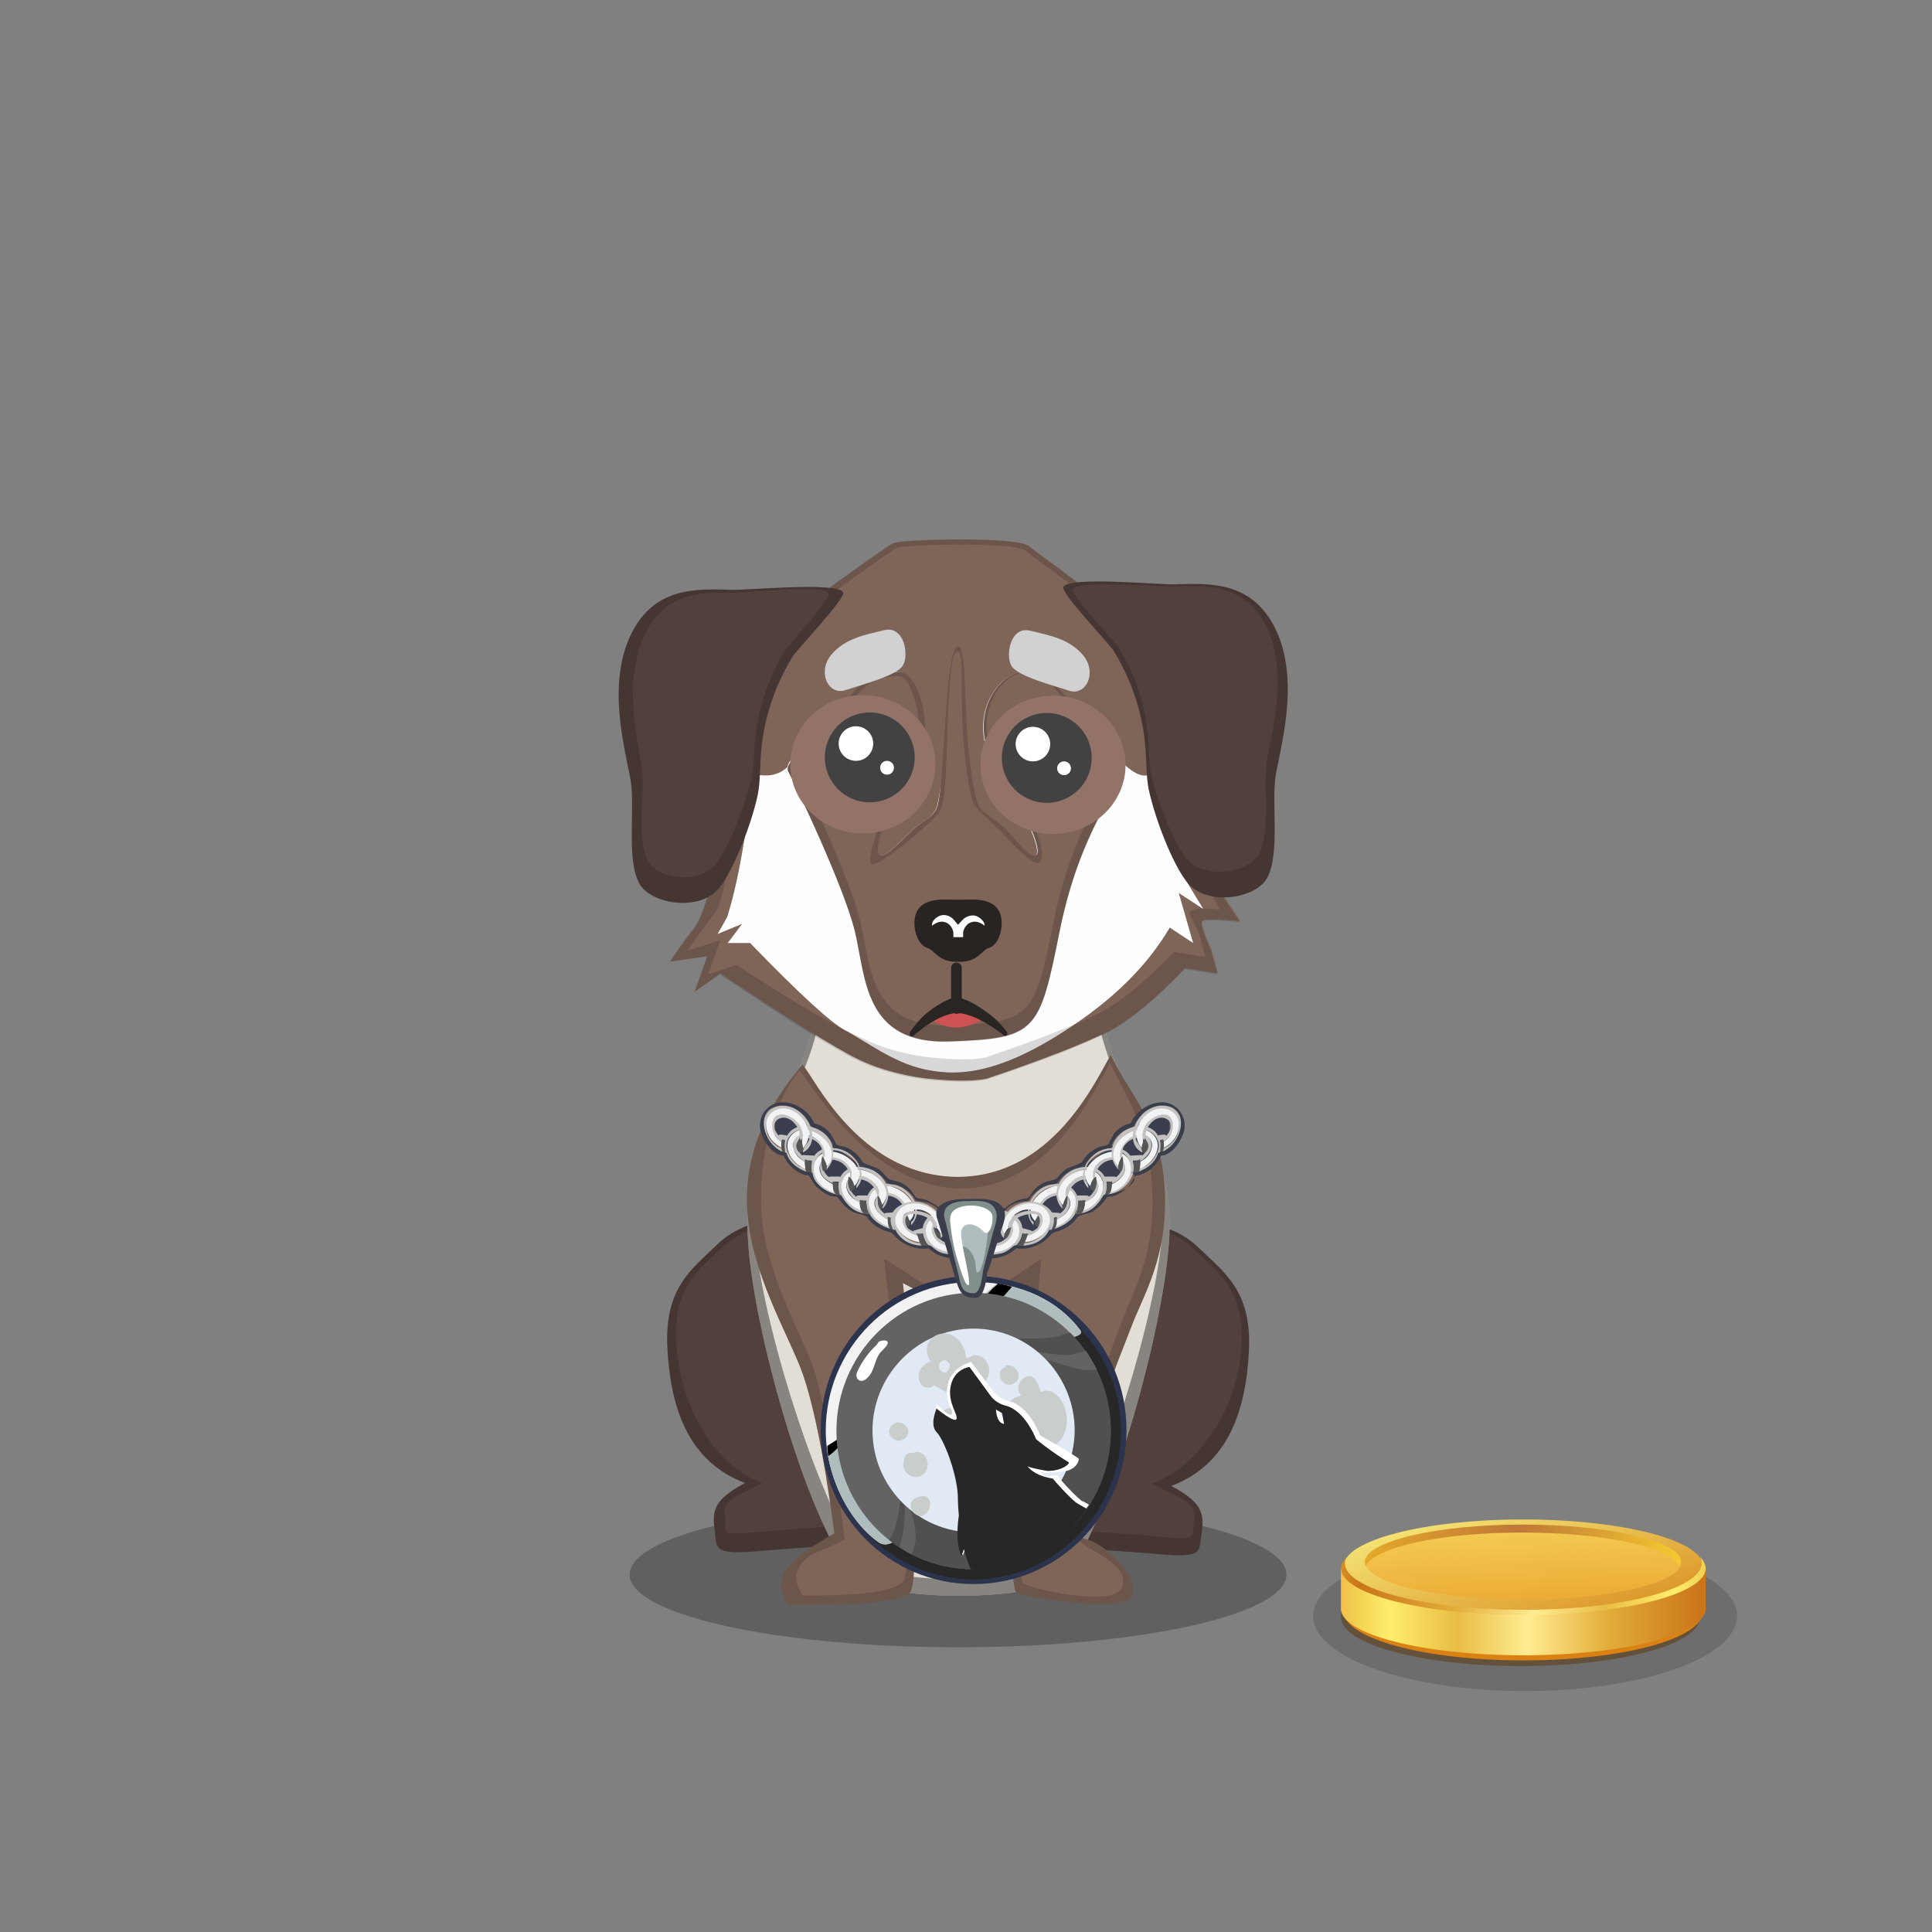 ﻿<?xml version="1.0" encoding="utf-8"?><!DOCTYPE svg PUBLIC "-//W3C//DTD SVG 1.1//EN" "http://www.w3.org/Graphics/SVG/1.1/DTD/svg11.dtd"><svg x="0" y="0" width="340px" height="340px" viewBox="0, 0, 340, 340" preserveAspectRatio="xMidYMid" font-size="0" id="a" enable-background="new 0 0 340 340" xmlns="http://www.w3.org/2000/svg" xmlns:xlink="http://www.w3.org/1999/xlink" xmlns:xml="http://www.w3.org/XML/1998/namespace" version="1.1"><rect x="0" y="0" width="340" height="340" fill="#808080" stroke="none"/><g id="b" fill="#000"><g id="c"><g transform="translate(0, 0) translate(0, 224)" id="d"><ellipse cx="168.6" cy="53.1" rx="57.8" ry="12.8" fill-opacity="0.25" id="e" /></g><g id="f"><g transform="translate(103.4, 89.6) translate(25.5, 135.5) scale(-1, 1) translate(-25.5, -135.5) translate(24, 134)" id="g" /><g transform="translate(126.3, 272.7) scale(1.302) translate(-126.3, -272.7) translate(105.1, 75.9) translate(14, 151)" id="h"><path d="M21.4 0.7 C15.4 0.7 10.5 1.3 7.1 4.6 C3.7 7.9 0 10.4 0.4 18.5 C0.8 26.6 3.2 33.9 10.9 36.8 C6.8 39 6.4 40.4 6.8 43.2 C7.1 45.9 6.5 46.6 14 45.9 C19 45.5 23.5 45.2 27.5 45.2 C29.2 42.4 29.8 38.9 29.3 34.7 C30.6 32.1 35 17.8 32.3 12 C29.6 6.2 27.4 0.7 21.4 0.7 z" id="i" fill="#51403C" /><path d="M21.4 0.7 C27.4 0.7 29.6 6.2 32.3 12 C35 17.8 30.6 32.1 29.3 34.7 C29.8 38.9 29.2 42.4 27.5 45.2 C23.5 45.2 19 45.5 14 45.9 C6.5 46.6 7.1 45.9 6.8 43.2 C6.4 40.4 6.8 39 10.9 36.8 C3.2 33.9 0.8 26.6 0.4 18.5 C0 10.4 3.7 7.9 7.1 4.6 C10.5 1.3 15.4 0.7 21.4 0.7 z M21.1 1.4 C15.5 1.4 11 1.9 7.8 5 C4.6 8 1.2 10.3 1.6 17.9 C2 25.4 6 34.1 13.2 36.8 C9.4 38.9 7.8 38.9 8.2 41.5 C8.4 44 7.2 43.9 14.2 43.3 C18.8 42.9 23 42.6 26.7 42.6 C28.3 40 28.9 36.8 28.4 32.9 C29.6 30.5 33.7 17.2 31.2 11.8 C28.7 6.5 26.6 1.4 21.1 1.4 z" opacity="0.15" id="j" /></g><g transform="translate(211.2, 272.7) scale(1.302) translate(-211.2, -272.7) translate(103.8, 76.3) translate(98, 175.5) scale(-1, 1) translate(-98, -175.5) translate(81, 151)" id="k"><path d="M22.1 0.7 C16.1 0.7 11.2 1.3 7.8 4.6 C4.4 7.9 0.6 10.4 1 18.5 C1.4 26.6 3.8 33.9 11.5 36.8 C7.4 39 7 40.4 7.4 43.2 C7.8 46 7.1 46.6 14.6 45.9 C19.6 45.5 24.1 45.2 28.1 45.2 C29.8 42.4 30.4 38.9 29.9 34.7 C31.2 32.1 35.6 17.8 32.9 12 C30.2 6.2 28 0.7 22.1 0.7 z" id="l" fill="#51403C" /><path d="M22.1 0.7 C28 0.7 30.2 6.2 32.9 12 C35.6 17.8 31.2 32.1 29.9 34.7 C30.4 38.9 29.8 42.4 28.1 45.2 C24.1 45.2 19.6 45.5 14.6 45.9 C7.1 46.6 7.8 46 7.4 43.2 C7 40.4 7.4 39 11.5 36.8 C3.8 33.9 1.4 26.6 1 18.5 C0.6 10.4 4.4 7.9 7.8 4.6 C11.2 1.3 16.1 0.7 22.1 0.7 z M21.8 1.1 C16.2 1.1 11.6 1.7 8.4 4.8 C5.2 7.9 1.6 10.2 2 17.8 C2.4 25.4 6.9 33.7 14.1 36.5 C10.3 38.5 8 38.9 8.4 41.5 C8.8 44.1 7.7 44.2 14.8 43.5 C19.5 43.1 23.7 42.9 27.4 42.9 C29 40.2 29.6 36.9 29.1 33 C30.3 30.6 34.5 17.1 31.9 11.7 C29.4 6.3 27.3 1.1 21.8 1.1 z" opacity="0.15" id="m" /></g><g transform="translate(106.1, 86.7) translate(20, 72)" id="n"><path d="M79.6 53.8 C78.1 41.2 74.8 38.7 71 30.2 C67.4 22 67.2 14.6 65 9.3 C62.5 3.3 57.6 0.2 42.6 0.2 C27.6 0.2 22.6 3.4 20.2 9.3 C18 14.6 17.8 22.1 14.2 30.2 C10.4 38.7 7.1 41.2 5.6 53.8 C4.2 65 12 95.4 19.2 110.4 C21.7 115.6 22.7 119.6 26.4 120.4 C33 121.8 38.9 122.2 42.7 122.1 C46.6 122.2 52.5 121.8 59 120.4 C62.6 119.6 63.7 115.6 66.2 110.4 C73.2 95.4 80.9 65.1 79.6 53.8 z" id="o" fill="#E2DED5" /><path d="M79.6 53.8 C80.9 65.1 73.2 95.4 66.2 110.4 C63.7 115.6 62.6 119.6 59 120.4 C52.5 121.8 46.6 122.2 42.7 122.1 C38.9 122.2 33 121.8 26.4 120.4 C22.7 119.6 21.7 115.6 19.2 110.4 C12 95.4 4.2 65 5.6 53.8 C7.1 41.2 10.4 38.7 14.2 30.2 C17.8 22.1 18 14.6 20.2 9.3 C22.6 3.4 27.6 0.2 42.6 0.2 C57.6 0.2 62.5 3.3 65 9.3 C67.2 14.6 67.4 22 71 30.2 C74.8 38.7 78.1 41.2 79.6 53.8 z M78.4 53 C77 40.8 73.8 38.4 70.1 30.2 C66.6 22.2 66.4 15.1 64.3 9.9 C61.9 4.1 57.1 1.1 42.6 1.1 C28.1 1.1 23.2 4.2 20.9 9.9 C18.8 15.1 18.6 22.3 15.1 30.2 C11.4 38.4 8.2 40.8 6.8 53 C5.4 63.9 14 93.5 21 108 C23.4 113 23.3 116.8 26.9 117.6 C33.3 118.9 39 119.3 42.7 119.2 C46.5 119.3 52.2 118.9 58.5 117.6 C62 116.8 61.9 112.9 64.3 107.9 C71.1 93.3 79.7 64 78.4 53 z" opacity="0.4" id="p" /></g><g transform="translate(131.352, 185.678) scale(0.95, 0.927) translate(-129.4, -177.9) translate(90.3, 85.5) translate(39, 92)" id="q"><path d="M10.5 2.2 C12.9 5 20.7 22.6 38.2 23.5 C56.8 24.2 64.9 4.9 67.6 0.4 C71.2 8.2 77 13.2 77.6 26 C78.2 38.8 73.7 45.8 71.4 52 C69.1 58.3 63.4 71.4 63.1 83.3 C62.8 95.2 60.6 90.7 64.9 93.1 C69.2 95.6 72.9 100.5 71.4 103.3 C69.9 106.2 51 103.5 50 102.3 C49.5 101.7 48.8 94.2 49 73 C49.1 67.4 49.6 57.6 50.6 43.7 C46.6 46.2 43.1 47.4 40.2 47.3 C37.4 47.4 33.6 46.2 29.1 43.7 C30.5 57.6 31.2 67.4 31.3 73 C31.6 93.4 31.3 101.1 30.5 102.3 C29.3 104 21.8 104.9 7.8 104.8 C6.1 102 6.1 99.6 7.8 97.6 C9.5 95.6 12.4 93.5 16.4 91.2 C14.4 75.7 12.2 65 9.9 59.2 C6.4 50.6 0.3 39.8 0.2 28 C0.1 16.2 6.2 7.4 10.5 2.2 z" id="r" fill="#7F6458" /><path d="M10.5 2.2 C12.9 5 20.7 22.6 38.2 23.5 C56.8 24.2 64.9 4.9 67.6 0.4 C71.2 8.2 77 13.2 77.6 26 C78.2 38.8 73.7 45.8 71.4 52 C69.1 58.3 63.4 71.4 63.1 83.3 C62.8 95.2 60.6 90.7 64.9 93.1 C69.2 95.6 72.9 100.5 71.4 103.3 C69.9 106.2 51 103.5 50 102.3 C49.5 101.7 48.8 94.2 49 73 C49.1 67.4 49.6 57.6 50.6 43.7 C46.6 46.2 43.1 47.4 40.2 47.3 C37.4 47.4 33.6 46.2 29.1 43.7 C30.5 57.6 31.2 67.4 31.3 73 C31.6 93.4 31.3 101.1 30.5 102.3 C29.3 104 21.8 104.9 7.8 104.8 C6.1 102 6.1 99.6 7.8 97.6 C9.5 95.6 12.4 93.5 16.4 91.2 C14.4 75.7 12.2 65 9.9 59.2 C6.4 50.6 0.3 39.8 0.2 28 C0.1 16.2 6.2 7.4 10.5 2.2 z M10 3.3 C5.9 8.4 2.7 17 2.8 28.3 C2.9 39.5 8.6 50 12 58.3 C14.1 63.8 16.5 77.4 18.3 92.3 C14.6 94.5 12 94.8 10.5 96.7 C9 98.6 8.9 100.3 10.5 103 C23.5 103.1 28.2 101.8 29.3 100.1 C30 99 30.2 91.3 29.9 71.7 C29.8 66.2 26.9 52.4 25.6 39.1 C29.9 41.5 36.2 46.9 40 46.6 C44.9 46.6 50.9 41.5 54.7 39.1 C53.8 52.4 50.8 66.2 50.8 71.5 C50.6 91.9 50.8 100 51.3 100.6 C52.2 101.7 68.3 105.3 69.7 101.5 C70.6 98.6 68.1 96.6 64.3 94.4 C60.3 92 61.5 92.7 61.8 81.3 C62.1 69.9 67.4 57.3 69.5 51.4 C71.6 45.5 75.8 38.7 75.3 26.4 C74.8 14.1 70.8 9.3 67.5 1.9 C65 6.2 56.4 26.4 39 25.7 C22.7 24.9 12.2 6.1 10 3.3 z" opacity="0.15" id="s" /></g></g><g transform="translate(168.6, 179.9) scale(0.936) translate(-168.6, -179.9)" id="t"><g transform="translate(-287.1, 55.7) translate(18, 27)" id="u"><g id="v"><path d="M395.9 33 C395.5 43 395.1 49.9 394.5 53.9 C392.6 68.8 389.8 77.4 388.2 79.4 C386 82.2 384.5 84.4 383.6 85.8 L390.6 84.8 L388.2 91.5 L393 88 C405.9 96.6 414.5 102 419 104.2 C424.2 106.7 430 107.6 432.1 107.8 C436.9 108.3 440.6 108.3 443.1 107.8 C454.1 104.1 461.6 101.1 465.8 99 C470 96.8 474.9 92.8 480.4 87 L486.6 88 L485.3 83.4 C484 80.4 483.4 78.7 483.6 78.2 C483.7 77.7 486.1 77.7 490.8 78.2 L483.6 67.4 C481.3 59.8 480 54.4 479.7 51.2 C479.4 48 479.2 42.6 478.9 35 C478.1 31.4 476.5 29 474.3 27.9 C472 26.7 470.5 28.1 469.8 31.9 L474.3 80.3 L449.4 98.8 L431.4 98.8 C415.7 92.4 407.4 89.2 406.5 89.2 C405.6 89.2 403.5 85.1 400 76.9 L405 27.8 C402.5 26.5 400.8 26.2 399.7 26.8 C398.6 27.6 397.3 29.6 395.9 33 z" id="w" fill="#7F6458" /><path d="M425.8 7.7 L398.5 28.5 C399.7 37.8 399.7 47 398.5 56.1 C397.3 65.3 395.9 72.4 394.3 77.4 L392.5 80.6 L397.1 78.7 L394.4 82.3 L398.6 82.3 C407.9 91.9 413.9 97.4 416.6 98.8 C420.6 100.9 425.4 104.7 431.2 106 C437 107.3 444.5 107.4 457.8 98.8 C466.7 93.1 473.3 86.6 477.5 79.4 L481.9 82.3 L479.2 72.9 L483.8 75.9 L479.2 68.3 C478 60.9 477.4 55.9 477.2 53.3 C476.6 42.9 476.2 38.6 476.2 36.4 C476.2 33.5 467.9 23.9 451.2 7.9 L425.8 7.9 L425.8 7.7 z" id="x" fill="#FEFEFE" /><path d="M477 36.3 C477 30.4 478.2 31.3 473.5 26.1 C466.5 18.5 452.3 8.8 451.1 7.7 C449 5.8 427.2 6.4 425.6 7.1 C423.9 7.9 398.9 25.7 397.9 28.7 C396.9 31.7 399.5 43.2 398.9 50.5 C400.9 50.9 403 51.1 404.9 49.8 C406.8 48.5 409 44.9 411 45.8 C413.9 47.1 413.8 66.8 422.1 68.1 C425.2 68.6 432.7 56.3 437.5 56.2 C441 56 448.4 68.7 451 68 C461 65.2 465.3 45.6 468.4 48.3 C471.9 51.3 473.4 52 476.5 48.3 C477 47.8 477 42.1 477 36.3 z" id="y" fill="#7F6458" /><path d="M405.7 49.1 C405.8 50.4 416.2 71.4 418.3 80.1 C420.4 88.8 420 101.4 436.2 100.8 C452.4 100.2 453 99.1 456.8 80.1 C460.6 61.1 468.6 50.2 468.5 48.7 C468.4 47.2 467 46.4 463.2 42.7 C459.5 39.1 456.4 31.4 450.2 31.3 C445.7 31 436.5 40.9 447.9 54.4 C448.6 55.1 454 65.1 452.2 65.9 C450.4 65.9 448.9 63.2 446.5 60.8 C445.3 59.6 442.6 58.1 441.6 56.7 C438.4 52.1 439.4 26.8 438 26.8 C436.5 26.7 435.1 52.6 433.7 56.7 C433 58.9 431.1 59.2 429.4 60.8 C426.8 63.2 424.2 66.2 423 65.9 C421.5 65.7 423.9 57.6 426.6 55.7 C434.5 48.9 431.5 31.4 426.6 31.4 C421 29.9 417.4 36.5 414.1 40.2 C410.7 43.9 405.5 47.8 405.7 49.1 z" id="z" fill="#FEFEFE" /><path d="M397.6 29.4 C397.6 29.1 397.7 28.9 397.8 28.7 C398.8 25.7 423.8 7.9 425.5 7.1 C427.2 6.4 449 5.8 451 7.7 C452.2 8.8 466.4 18.5 473.4 26.1 C475.2 28.1 476.1 29.2 476.6 30.1 C477.6 31.4 478.3 33.1 478.8 35.2 C479.1 42.8 479.3 48.2 479.6 51.4 C479.9 54.6 481.2 60 483.5 67.6 L490.7 78.4 C486 77.9 483.6 77.9 483.5 78.4 C483.3 78.9 483.9 80.6 485.2 83.6 L486.5 88.2 L480.3 87.2 C474.8 93 469.9 97 465.7 99.2 C461.5 101.3 454 104.3 443 108 C440.5 108.5 436.8 108.5 432 108 C429.9 107.8 424.1 106.9 418.9 104.4 C414.3 102.2 405.7 96.8 392.9 88.2 L388.1 91.5 L390.5 84.8 L383.5 85.8 C384.4 84.4 385.9 82.2 388.1 79.4 C389.7 77.4 392.5 68.8 394.4 53.9 C395 49.9 395.4 43 395.8 33 C396.5 31.5 397.1 30.3 397.6 29.4 z M399.8 28.6 C399.7 28.8 399.7 29 399.7 29.3 C399.2 30.2 398.6 31.3 398 32.7 C397.6 42.2 397.2 48.7 396.7 52.5 C394.9 66.6 393.5 74.7 392 76.6 C389.9 79.3 387.7 82.4 386.9 83.7 L393 81.8 L390.7 88.2 L396.1 86.4 C408.3 94.6 415.7 98.4 420.1 100.4 C425 102.8 430.5 103.6 432.5 103.8 C437.1 104.3 440.6 104.3 442.9 103.8 C453.3 100.3 460.5 97.4 464.4 95.4 C468.4 93.3 473 89.5 478.3 84 L484.2 84.9 L483 80.5 C481.8 77.7 481.1 77 481.3 76.6 C481.4 76.1 482.5 75.5 486.9 76 L481.3 65.3 C479.1 58.1 477.9 53 477.6 49.9 C477.3 46.9 477.1 41.7 476.8 34.5 C476.4 32.5 475.6 30.9 474.7 29.7 C474.3 28.8 473.4 27.8 471.7 25.9 C465.1 18.9 451.6 9.7 450.5 8.6 C448.5 6.8 427.8 7.4 426.2 8 C424.6 8.8 400.8 25.7 399.8 28.6 z" opacity="0.15" id="a1" /></g></g><g transform="translate(138.5, 107.4) rotate(20, 0, 0) scale(0.9) translate(-138.5, -112.4) translate(104.6, 89.7) translate(0, 10)" id="b1"><path d="M34.2 17.4 C32.8 24.5 33.1 32 35.2 39 C35.9 41.5 36.9 44 37.3 46.6 C38.1 52.1 38.1 63 36.3 67.9 C34.1 73.8 24 75.8 20.3 72.4 C15.9 68.4 14.1 57.3 11 52.3 C6.8 45.5 2.5 38.6 1.2 30.7 C0.3 25.3 1 19.3 4.6 15.2 C7.8 11.5 12.7 9.8 17.4 8.3 C20.3 7.4 37.8 -1 39.6 0.8 C40.6 1.7 34.6 15.3 34.2 17.2 C34.2 17.3 34.2 17.4 34.2 17.4 z" id="c1" fill="#51403C" /><path d="M34.2 17.4 C32.8 24.5 33.1 32 35.2 39 C35.9 41.5 36.9 44 37.3 46.6 C38.1 52.1 38.1 63 36.3 67.9 C34.1 73.8 24 75.8 20.3 72.4 C15.9 68.4 14.1 57.3 11 52.3 C6.8 45.5 2.5 38.6 1.2 30.7 C0.3 25.3 1 19.3 4.6 15.2 C7.8 11.5 12.7 9.8 17.4 8.3 C20.3 7.4 37.8 -1 39.6 0.8 C40.6 1.7 34.6 15.3 34.2 17.2 C34.2 17.3 34.2 17.4 34.2 17.4 z M33.1 36.9 C31.3 30.5 31 23.6 32.2 17 C32.5 15.3 37.7 2.9 36.8 2 C35.3 0.4 20.3 8 17.8 8.8 C13.8 10.2 9.6 11.7 6.8 15.1 C3.7 18.8 3.1 24.3 3.9 29.2 C5 36.5 8.7 42.8 12.3 49 C15 53.6 16.5 63.7 20.3 67.3 C23.5 70.4 32.1 68.6 34 63.2 C35.5 58.7 35.5 48.8 34.9 43.8 C34.5 41.4 33.7 39.1 33.1 36.9 z" opacity="0.15" id="d1" /></g><g transform="translate(196.8, 106.4) rotate(-20, 0, 0) scale(0.9) translate(-196.8, -111.4) translate(96.6, 88.7) translate(114, 47.5) scale(-1, 1) translate(-114, -47.5) translate(94, 10)" id="e1"><path d="M34 17.4 C32.6 24.5 32.9 32 35 39 C35.7 41.5 36.7 44 37.1 46.6 C37.9 52.1 37.9 63 36.1 67.9 C33.9 73.8 23.8 75.8 20.1 72.4 C15.7 68.4 13.9 57.3 10.8 52.3 C6.6 45.5 2.3 38.6 1 30.7 C0.1 25.3 0.8 19.3 4.4 15.2 C7.6 11.5 12.5 9.8 17.2 8.3 C20.1 7.4 37.6 -1 39.4 0.8 C40.4 1.7 34.4 15.3 34 17.2 C34 17.3 34 17.4 34 17.4 z" id="f1" fill="#51403C" /><path d="M34 17.4 C32.6 24.5 32.9 32 35 39 C35.7 41.5 36.7 44 37.1 46.6 C37.9 52.1 37.9 63 36.1 67.9 C33.9 73.8 23.8 75.8 20.1 72.4 C15.7 68.4 13.9 57.3 10.8 52.3 C6.6 45.5 2.3 38.6 1 30.7 C0.1 25.3 0.8 19.3 4.4 15.2 C7.6 11.5 12.5 9.8 17.2 8.3 C20.1 7.4 37.6 -1 39.4 0.8 C40.4 1.7 34.4 15.3 34 17.2 C34 17.3 34 17.4 34 17.4 z M32.8 17.1 C32.8 17.1 32.8 17 32.8 16.9 C33.2 15.2 38.6 2.8 37.7 1.9 C36.1 0.3 20.1 7.9 17.4 8.7 C13.1 10.1 8.6 11.6 5.7 15 C2.4 18.7 1.8 24.2 2.6 29.1 C3.8 36.3 7.7 42.6 11.5 48.8 C14.3 53.4 16 63.5 20 67.1 C23.4 70.2 32.6 68.4 34.6 63 C36.2 58.5 36.2 48.6 35.5 43.6 C35.1 41.2 34.2 38.9 33.6 36.7 C31.8 30.5 31.5 23.6 32.8 17.1 z" opacity="0.15" id="g1" /></g><g id="h1"><g transform="translate(-287.1, 55.7) translate(40, 47)" id="i1"><path d="M383.8 30.1 C384.8 31.9 394.2 51.5 396.3 60.1 C398.4 68.9 398 81.4 414.2 80.8 C430.4 80.2 431 79.1 434.8 60.1 C438.6 41.1 446.4 32.5 446.8 30 C447.3 27.5 445 26.3 441.3 22.6 C437.6 19 434.5 11.3 428.3 11.2 C423.8 10.9 414.6 20.8 426 34.3 C426.7 35 432.1 45 430.3 45.8 C428.5 45.8 427 43.1 424.6 40.7 C423.4 39.5 420.7 38 419.7 36.6 C418.7 34.7 417.8 28.5 417.4 22.4 C416.9 14.4 417.1 6.3 415.7 6.4 C413.2 6.4 413.2 32.4 411.8 36.6 C411.1 38.8 409.2 39.1 407.5 40.7 C404.9 43.1 402.3 46.1 401.1 45.8 C399.6 45.6 402 37.5 404.7 35.6 C412.6 28.8 409.6 11.3 404.7 11.3 C396.8 11.3 395.5 16.4 392.2 20.1 C388.9 24 382.7 28.2 383.8 30.1 z" id="j1" fill="#7F6458" /><path d="M383.8 30.1 C382.7 28.2 388.9 24 392.2 20.2 C395.5 16.5 396.8 11.4 404.7 11.4 C409.6 11.4 412.6 28.9 404.7 35.7 C402 37.6 399.6 45.7 401.1 45.9 C402.3 46.2 404.9 43.2 407.5 40.8 C409.2 39.2 411.1 38.9 411.8 36.7 C413.2 32.5 413.2 6.5 415.7 6.5 C417.1 6.4 416.9 14.5 417.4 22.5 C417.8 28.6 418.7 34.8 419.7 36.7 C420.7 38.1 423.4 39.6 424.6 40.8 C427 43.2 428.5 45.9 430.3 45.9 C432.1 45.1 426.7 35.1 426 34.4 C414.6 20.9 423.8 11 428.3 11.3 C434.5 11.4 437.6 19.1 441.3 22.7 C445 26.4 447.3 27.6 446.8 30.1 C446.4 32.6 438.6 41.3 434.8 60.2 C431 79.2 430.4 80.3 414.2 80.9 C398 81.5 398.4 69 396.3 60.2 C394.2 51.5 384.8 31.9 383.8 30.1 z M385.5 29.8 C386.5 31.5 395.4 50.1 397.3 58.2 C399.3 66.5 398.9 78.3 414.2 77.8 C429.5 77.2 430.1 76.2 433.7 58.2 C437.3 40.2 444.7 32.1 445 29.8 C445.5 27.4 443.3 26.3 439.8 22.8 C436.4 19.4 434.3 11.5 428.5 11.4 C424.2 11.1 415.5 20.8 426.2 33.5 C426.9 34.2 433.6 45.4 430.8 47.3 C429.1 47.3 425.4 43 423.1 40.7 C422 39.6 419.7 37.6 418.7 36.3 C417.8 34.5 417 28.3 416.6 22.5 C416.1 14.9 416.9 7.4 415.6 7.5 C413.2 7.5 414.1 32.5 412.7 36.4 C412 38.5 410.2 39.7 408.6 41.2 C406.1 43.5 400.6 47.8 399.5 47.5 C398.1 47.3 401.6 36.7 404.2 34.9 C411.7 28.5 407.7 12 404.6 12.1 C397.1 12.1 396.6 16.9 393.4 20.4 C390.4 24.1 384.5 28.1 385.5 29.8 z" opacity="0.15" id="k1" /></g><g transform="translate(101.2, 90.8) translate(58, 77)" id="l1"><g id="m1"><path d="M9.1 8.1 C9.1 8.1 5.5 10.3 3.5 11.1 C4.6 12 6.9 13.1 9.1 13.1 C11.3 13.1 13.5 12 14.7 11.1 C12.7 10.2 9.1 8.1 9.1 8.1 z" id="n1" fill="#CE5253" /><path d="M18.5 13.8 C18.5 13.8 18.4 13.7 18.2 13.4 C18 13.2 17.7 12.8 17.4 12.5 C16.7 11.7 15.7 10.8 14.5 10 C13.4 9.2 12.1 8.4 11.1 8 C10.8 7.9 10.6 7.8 10.4 7.7 C10.3 7.7 10.2 7.7 10.1 7.6 L10.1 1.9 C10.1 1.3 9.7 0.9 9.1 0.9 C8.5 0.9 8.1 1.3 8.1 1.9 L8.1 7.6 C8 7.6 7.9 7.7 7.9 7.7 C7.7 7.8 7.4 7.9 7.2 8 C6.2 8.5 5 9.2 4 10 C2.9 10.8 2 11.8 1.4 12.6 C1.1 13 0.8 13.3 0.7 13.5 C0.5 13.7 0.4 13.9 0.4 13.9 C0.3 14.1 0.3 14.4 0.4 14.6 C0.6 14.8 0.9 14.8 1.1 14.6 C1.1 14.6 1.2 14.5 1.4 14.3 C1.6 14.1 1.9 13.9 2.3 13.6 C3 13 4 12.3 5.1 11.7 C6.2 11.1 7.3 10.7 8.1 10.5 C8.3 10.5 8.5 10.4 8.6 10.4 C8.6 10.4 8.6 10.4 8.7 10.4 C8.8 10.5 9 10.5 9.2 10.5 C9.4 10.5 9.5 10.4 9.7 10.4 L9.8 10.4 C10 10.4 10.2 10.5 10.4 10.5 C11.3 10.7 12.5 11.1 13.6 11.7 C14.8 12.3 15.8 13 16.6 13.5 C17 13.8 17.3 14 17.5 14.2 C17.7 14.4 17.9 14.5 17.9 14.5 C18.1 14.7 18.4 14.7 18.6 14.5 C18.7 14.3 18.7 14 18.5 13.8 z" id="o1" fill="#282523" /></g></g><g transform="translate(168.6, 162.7) scale(0.8) translate(-168.6, -162.7) translate(109.6, 99.6) translate(48, 55)" id="p1"><g id="q1"><path d="M20.4 3.1 C18.3 0 13.2 0.9 11 0.8 C8.8 0.9 3.7 0 1.6 3.1 C-0.3 5.9 1.2 11.4 3.7 12.1 C5.6 12.6 6.2 15.5 11 15.4 C15.9 15.5 16.5 12.6 18.3 12.1 C20.8 11.5 22.3 5.9 20.4 3.1 z" id="r1" fill="#282421" /><path d="M15.2 4.6 C14.1 4.3 12.9 4.7 12.1 5.5 L11 6.7 L10 5.5 C9.2 4.6 8 4.2 6.9 4.5 C6 4.8 4.7 5.8 4.9 6.9 C5.8 6.2 6.9 5.7 8 6.1 C9 6.4 9.7 7.4 9.9 8.4 L9.9 9.6 L11 9.6 L12.2 9.6 L12.2 8.4 C12.4 7.4 13.1 6.4 14.1 6.1 C15.2 5.7 16.4 6.2 17.2 6.9 C17.4 6 16.1 4.9 15.2 4.6 z" id="s1" fill="#FEFEFE" /></g></g><g transform="translate(152, 130.1) scale(1.3) translate(-152, -134.1) translate(109.9, 74.1) translate(30, 41)" id="t1"><g id="u1"><ellipse cx="11.1" cy="20" rx="10.5" ry="10" id="v1" fill="#937367" /><circle cx="12.1" cy="19" r="6.5" id="w1" fill="#424242" /><circle cx="10.1" cy="17" r="2.5" id="x1" fill="#FFF" /><circle cx="14.6" cy="20.5" r="1" id="y1" fill="#FFF" /><path d="M6.5 4.2 C4.5 6.7 6.1 10 8.5 9.3 C10.9 8.5 16 7.2 16.9 5.7 C17.8 4.2 17.1 -0.1 14.2 0.6 C11.3 1.3 8.5 1.8 6.5 4.2 z" id="z1" fill="#D1D1D1" /></g></g><g transform="translate(185.8, 130.2) scale(1.3) translate(-185.8, -134.2) translate(106.2, 74.2) translate(69, 41)" id="a2"><g id="b2"><ellipse cx="11.1" cy="20" rx="10.5" ry="10" id="c2" fill="#937367" /><circle cx="10.2" cy="19" r="6.5" id="d2" fill="#424242" /><circle cx="8.2" cy="17" r="2.5" id="e2" fill="#FFF" /><circle cx="12.7" cy="20.5" r="1" id="f2" fill="#FFF" /><path d="M15.5 4.2 C17.5 6.7 15.9 10 13.5 9.3 C11.1 8.5 6 7.2 5.1 5.7 C4.2 4.2 4.9 -0.1 7.8 0.6 C10.7 1.3 13.5 1.8 15.5 4.2 z" id="g2" fill="#D1D1D1" /></g></g></g></g></g><g id="h2"><g transform="matrix(1, 0, 0, 1, 0, -0.02)"><g transform="translate(132.625, 193.828) scale(0.894, 0.901)"><g transform="translate(343, 2217) translate(-2566.7, -2782)" id="i2"><g transform="translate(19, 37)" id="j2"><path d="M2248 622.3 C2231.4 622.3 2217.9 608.9 2217.9 592.2 C2217.9 575.5 2231.3 562.1 2248 562.1 C2264.6 562.1 2278.1 575.5 2278.1 592.2 C2278.1 608.9 2264.6 622.3 2248 622.3 z" id="k2" fill="#2C334D" /><path d="M2248 621.4 C2232 621.4 2219 608.4 2219 592.4 C2219 576.4 2232 563.4 2248 563.4 C2264 563.4 2277 576.4 2277 592.4 C2277 608.3 2264 621.4 2248 621.4 z" id="l2" fill="#272727" /><path d="M2242.8 608.8 C2258.8 608.8 2271.3 604.9 2271.3 588.9 C2271.3 586.3 2259.5 579.5 2259.2 577.2 C2258.6 574.1 2270.6 575 2269 572.7 C2264.9 567.3 2257.8 563.3 2247.9 563.3 C2231.9 563.3 2218.9 576.3 2218.9 592.3 C2218.9 601.6 2223.7 610.2 2229.3 614.1 C2232.6 616.4 2236.1 608.8 2242.8 608.8 z" id="m2" fill="#F2F2F2" /><g transform="translate(0, 1)" id="n2"><g id="o2"><g id="p2"><g id="q2"><path d="M2219.1 594.7 C2223 593 2227.4 591.8 2230.2 589.6 C2233 587.6 2235 584.9 2237 582.1 C2241.4 576.2 2246.2 567.6 2252.6 562.6 C2260 563.7 2265.6 567.2 2269 571.7 C2270.7 573.9 2258.6 573.1 2259.2 576.2 C2259.3 577 2261.1 578.6 2263.3 580.3 C2260.9 580.3 2258.7 579.5 2256.9 577.5 C2255.6 576.1 2254.7 574.9 2254.3 573 C2253.8 570.6 2253.9 568.8 2254.4 566.5 L2258.2 598 C2256.2 600.9 2254 604.2 2251.6 607.3 C2248.9 607.7 2245.8 607.8 2242.8 607.8 C2236.1 607.8 2232.5 615.5 2229.2 613.1 C2224.4 609.7 2220.1 602.6 2219.1 594.7 z" id="r2" fill="#B0BDBF" /></g></g></g><g transform="translate(26, 0)" id="s2"><g id="t2"><g id="u2"><path d="M2226.8 562.6 C2227.7 562.7 2228.6 563 2229.5 563.2 L2229.5 563.3 C2228.2 564.7 2226.9 566.5 2225.1 567.4 C2224.9 567.6 2224.5 567.8 2224.2 567.9 C2221.4 568.7 2223.3 566.2 2224.2 565.2 C2224.8 564.6 2225.3 564 2225.9 563.4 C2226.3 563.2 2226.5 562.9 2226.8 562.6 z" id="v2" /></g></g></g><g id="w2"><g id="x2"><path d="M2242.8 607.8 C2258.8 607.8 2271.3 603.9 2271.3 587.9 C2271.3 585.3 2259.5 578.5 2259.2 576.2 C2258.6 573.1 2270.6 574 2269 571.7 C2264.9 566.3 2257.8 562.3 2247.9 562.3 C2231.9 562.3 2218.9 575.3 2218.9 591.3 C2218.9 600.6 2223.7 609.2 2229.3 613.1 C2232.6 615.4 2236.1 607.8 2242.8 607.8 z" id="y2" fill="none" /></g><g id="z2"><path d="M2219.4 596.3 C2219.3 595.6 2219.2 595 2219.2 594.3 C2221 593.2 2222.4 592.3 2224.2 590.8 L2223.4 592.2 C2222.3 593.6 2220.9 595.3 2219.4 596.3 z" id="a3" /></g></g></g><path d="M2248 619.4 C2233 619.4 2221 607.3 2221 592.4 C2221 577.5 2233.1 565.4 2248 565.4 C2262.9 565.4 2275 577.5 2275 592.4 C2275 607.2 2262.9 619.4 2248 619.4 z" id="b3" fill="#636363" /><path d="M2228.9 575.6 C2227.4 576.9 2226 578.9 2225.1 580.8 C2224.5 582.2 2225.7 583.2 2226.9 582.2 C2228.6 580.8 2228.4 578.5 2229.7 577 C2230.1 576.6 2231.2 575.6 2231.1 575.1 C2231 574.5 2229.7 574.7 2229.3 575" id="c3" fill="#FFF" /><path d="M2267 573.2 C2272 578.2 2275 584.9 2275 592.4 C2275 607.4 2262.9 619.4 2248 619.4 C2241.8 619.4 2236 617.3 2231.4 613.7 C2232.3 612.2 2232.9 610.3 2233.2 608.6 C2234.1 603.5 2233.7 598.2 2234.7 593.2 C2235.6 589 2237.9 585.1 2240.6 581.8 C2242.3 579.9 2243.9 578 2245.9 576.6 C2252.3 572.4 2259.2 575.7 2265.9 573.5 C2266.4 573.3 2266.8 573.3 2267 573.2 z" id="d3" fill="#505050" /><path d="M2270.1 576.7 C2270.9 577.9 2271.6 579.1 2272.3 580.4 C2271.4 580.6 2270.2 580.5 2269.4 580.4 C2265.5 579.8 2262.1 577.8 2258.1 577.9 L2256.1 577 C2259.8 576.2 2263.4 577.8 2267.1 577.5 C2267.9 577.3 2269 577.1 2270.1 576.7 z M2233.4 615 C2233.9 613.6 2234.1 612.2 2234.3 610.8 C2234.5 609 2234.5 607.1 2234.5 605.3 C2234.4 605.2 2234.4 604.9 2234.3 604.8 L2234.5 604.6 C2234.5 604.8 2234.5 605.1 2234.5 605.3 C2235.8 607.9 2237.1 611.9 2236.4 614.8 C2236.3 615.4 2236 615.9 2235.8 616.5 C2235 616.1 2234.2 615.6 2233.4 615 z" id="e3" fill="#636363" /><path d="M2248 612.2 C2237 612.2 2228.1 603.2 2228.1 592.3 C2228.1 581.4 2237.1 572.4 2248 572.4 C2259 572.4 2267.9 581.4 2267.9 592.3 C2267.8 603.2 2259 612.2 2248 612.2 z" id="f3" fill="#E1EAF4" /><path d="M2242.2 575.4 L2242.3 575 C2242.3 575.2 2242.3 575.3 2242.2 575.4 z M2242.2 575.4 C2242.3 575.4 2242.4 575.4 2242.6 575.4 C2243.8 575.4 2242.4 577.5 2242.1 576.3 C2242.1 576.2 2242.1 575.9 2242.1 575.8 C2242.2 575.6 2242.2 575.5 2242.2 575.4 z M2241.2 580 C2241.2 580.4 2242.4 581.7 2243.1 580.4 C2243.6 579.7 2243.2 578.9 2242.5 578.6 C2242 578.5 2241.1 578.9 2241.2 580 z M2254.3 579.9 C2252.1 580.6 2253.4 583.9 2255.5 583.3 C2258.1 582.5 2256.7 579.1 2254.2 579.6 L2254.3 579.9 z M2239.6 578.8 C2237.6 576.2 2239.5 573 2242.8 573.4 C2244.5 573.6 2245.6 575.1 2246.2 576.5 C2246.4 577 2246.3 577.7 2246.7 578.2 C2246.8 578.3 2246.9 578 2247.1 578 C2247.3 577.9 2247.6 577.8 2247.9 577.6 C2248.7 577.5 2249.6 577.8 2250.1 578.3 C2250.9 579 2251.2 580.2 2251 581.2 C2250.5 583.8 2247.7 584.1 2245.6 583.6 C2245.4 583.5 2245.4 584.1 2245.1 584.3 C2244.7 584.7 2244.2 584.9 2243.7 584.9 C2242.3 585 2241.5 584.1 2240.3 583.5 C2240.1 583.4 2239.9 583.7 2239.7 583.9 C2239.2 584 2238.8 583.9 2238.3 583.8 C2236.9 583.1 2236.9 580.9 2237.9 579.9 C2238.5 579.3 2239 578.9 2239.6 578.8 z M2261.1 585.2 C2260.7 585.7 2261.2 586.9 2261.8 586.3 C2262.2 585.9 2261.9 585 2261.3 585.1 L2261.1 585.2 z M2257.6 587 C2256.7 588.3 2258.3 589.2 2259.3 588.1 C2260 587.2 2258.6 585.9 2257.6 586.7 L2257.6 587 z M2261.1 588.4 C2259.3 589.8 2261.5 592.6 2263.1 591.5 C2264.8 590.4 2263.2 587.1 2261.3 588.3 L2261.1 588.4 z M2243.3 587.9 C2242.9 588 2242.6 588.1 2242.2 588.4 C2239.8 589.9 2242.4 592.4 2244.6 591.8 C2245.4 591.6 2246.4 590.7 2246.5 589.8 C2246.6 588.4 2245.6 587 2244.1 587.4 L2243.3 587.9 z M2251 588.5 C2250.4 588.6 2249.8 588.7 2249.5 589.3 C2248.4 591 2250.8 592.7 2252.3 592.2 C2255.2 591.4 2253.2 587.5 2250.5 588.2 L2251 588.5 z M2233.3 590.5 C2232.6 590.9 2231.6 591.2 2231.4 592.2 C2231 593.4 2232.7 594.7 2233.8 594.2 C2236.2 593.4 2235.1 590.5 2233 590.8 L2233.3 590.5 z M2263.3 584.7 C2262.8 584.6 2262.4 584.5 2261.9 584.5 C2261.7 584.5 2261.3 585 2261.2 584.7 C2260.7 583.4 2260.1 580.9 2258.1 581.9 C2257.3 582.4 2256.8 583.1 2256.8 584.1 C2256.8 584.5 2256.9 584.7 2257 585 C2257.1 585.1 2257.5 585.4 2257.2 585.5 C2256.1 586 2255 586.1 2254.8 587.6 C2254.8 588.3 2255.2 589 2255.6 589.5 C2255.7 589.6 2256 589.9 2256.2 590 C2256.3 590 2256.6 590 2256.6 590.1 C2256.4 590.5 2255.9 590.7 2255.7 591 C2254.9 592.4 2255.3 594.2 2256.9 594.8 C2257.5 595 2258.1 594.9 2258.7 594.6 C2258.8 594.6 2259.4 594 2259.4 594 C2261.3 594.4 2262 596.7 2264 595.2 C2266.5 593.4 2266.8 590.4 2265.9 587.7 C2265.5 586.6 2264.7 585.3 2263.3 584.7 z M2236.1 596.7 C2237.2 596.1 2238.5 596.9 2238.8 598 C2239.3 599.2 2238.7 600.7 2237.5 601.2 C2236 602 2233.8 600.4 2234.2 598.7 C2234.4 597.6 2234.4 597 2235.3 596.7 L2236.1 596.7 z M2237.9 605.1 C2237.3 605.2 2236 605.6 2235.8 606.2 C2235.1 607.4 2236.3 609 2237.6 609 C2239.3 609 2240.3 605.8 2238.5 605.1 C2238.5 605.1 2237.9 605.1 2237.9 605.1 z" id="g3" fill="#C9CECC" /><path d="M2254.6 590.3 L2254.2 588.1 L2253 587.4 C2253.2 590.4 2254.6 590.3 2254.6 590.3 z M2247.5 618.4 C2247 617.1 2246.8 616.7 2246.4 615.3 L2245.9 616.7 C2244.6 614.3 2245.2 609.7 2245.4 608.8 C2245.3 607.5 2245.2 606.3 2245.2 604.8 C2245 600.1 2242.3 593.4 2240.8 591.9 C2239.4 590.5 2240.8 587.2 2240.8 587.2 C2240.8 587.2 2243.2 589.8 2243.7 589.1 C2244.2 588.3 2242.2 586.9 2242.9 583.4 C2243.6 579.9 2247.5 578.9 2247.5 578.9 L2251.9 584.7 C2252.6 585.6 2253.6 586.2 2254.7 586.5 C2258.4 587.2 2260.6 591.9 2261.1 593.3 C2261.1 593.3 2265.1 595.4 2268.6 597.7 C2269 597.9 2268.2 600.3 2265.3 600.3 C2265.3 600.3 2262.1 600.9 2261.1 600.3 C2262.6 602 2263 600.9 2264.5 601.1 C2265.6 602.5 2266.9 603.9 2268.6 605.5 C2268.8 605.6 2269.1 605.9 2269.2 606 C2269.2 606 2269.6 606.1 2270.7 606.8 C2265.7 614.2 2257.8 618.5 2248.3 618.5 C2248.2 618.4 2247.7 618.4 2247.5 618.4 z" id="h3" fill="#FFF" /><path d="M2254 591 L2253.6 588.9 L2252.4 588.2 C2252.6 591.1 2254 591 2254 591 z M2247.4 619.4 C2246.9 618.2 2246.5 616.9 2246.1 615.5 L2245.6 616.8 C2244.4 614.4 2244.9 610 2245.1 609 C2245 607.8 2244.9 606.5 2244.9 605.1 C2244.7 600.5 2242.1 594 2240.7 592.6 C2239.3 591.2 2240.7 588 2240.7 588 C2240.7 588 2244.1 590.8 2244.6 590.1 C2245.1 589.3 2242.8 586.9 2243.5 583.6 C2244.2 580.2 2247.2 579.9 2247.2 579.9 L2251.4 585.6 C2252.1 586.5 2253.1 587.1 2254.1 587.4 C2257.6 588.1 2259.8 592.7 2260.3 594 C2260.3 594 2263.2 596.4 2266.7 598.5 C2267.1 598.7 2265.5 600.2 2262.6 600.2 C2262.6 600.2 2259.8 599.8 2258.6 599.3 C2260.1 601 2262 601.4 2263.6 601.7 C2264.7 603 2266 604.4 2267.6 605.9 C2267.8 606 2268 606.3 2268.2 606.4 C2268.2 606.4 2269 606.9 2270.3 607.6 C2265.5 614.8 2257.2 619.5 2247.9 619.5 C2247.8 619.4 2247.7 619.4 2247.4 619.4 z" id="i3" fill="#272727" /></g><g transform="translate(8, 8)" id="j3"><path d="M2219.9 564.8 C2219.9 564.8 2240.1 582.8 2252 585.1 C2264 587.3 2264 580.4 2264 580.4 L2252 580.4 L2230.1 564.8 L2220 558.7 C2219.9 558.7 2219.9 564.8 2219.9 564.8 z" id="k3" fill="#3A3E4E" /><path d="M2253.6 584.6 C2255.1 585.1 2256.7 584.6 2256.9 583.7 C2257.6 581.7 2254.1 580.6 2252.8 580.9 C2250 581.4 2251.8 584.1 2253.6 584.6 C2255.1 585.1 2252.8 584.4 2253.6 584.6 z M2254.8 587.1 C2252.2 587.1 2249.4 585.6 2249 582.7 C2248.6 579.9 2251.4 578.1 2254 578.3 C2256.4 578.4 2259 580.2 2259.3 582.7 C2259.6 585.3 2257.1 587.1 2254.8 587.1 z" id="l3" fill="#C3C2C0" /><path d="M2253.3 585.1 C2255.2 585.7 2257 585.1 2257.4 583.7 C2258.1 581.3 2254.7 579.8 2252.8 580 C2249.5 580.5 2250.6 584.4 2253.3 585.1 C2255.2 585.7 2252.4 584.8 2253.3 585.1 z M2254.8 586.5 C2252.6 586.5 2249.7 585 2249.6 582.4 C2249.5 580.2 2251.7 579 2253.7 579 C2255.7 579.1 2257.9 580.3 2258.5 582.3 C2259.4 584.8 2257 586.5 2254.8 586.5 z" id="m3" fill="#F2F3F4" /><path d="M2241 579.4 C2242.5 580.6 2244.5 580.6 2245.2 579.4 C2246.9 577 2243.4 574.4 2241.3 574.4 C2238.1 574.5 2239.2 578.2 2241 579.4 C2242.5 580.6 2240.1 578.8 2241 579.4 z M2243.3 581.4 C2240.9 581.4 2238.6 579.5 2238.1 577.2 C2237.6 574.6 2240 573.2 2242.2 573.5 C2244.2 573.9 2246.2 575.6 2246.6 577.7 C2247.1 579.9 2245.4 581.4 2243.3 581.4 z" id="n3" fill="#F2F3F4" /><path d="M2241.8 579.3 L2243.2 579.2" stroke="#C3C2C0" stroke-linecap="round" stroke-linejoin="round" id="o3" fill="none" /><path d="M2245.9 579.2 C2246.8 576.8 2243.5 574.5 2241.4 574.8 C2240 575 2239.3 576.3 2239.7 577.7 C2240.1 578.9 2241.1 579.6 2242.2 580.1 C2242.2 579.2 2241 578.8 2240.5 577.9 C2239.8 576.8 2240.3 575.4 2241.7 575.4 C2243.1 575.4 2244.4 576.1 2245.1 577.4 C2245.6 577.9 2245.4 578.9 2245.9 579.2 C2246.4 578 2245.7 579.1 2245.9 579.2 z" id="p3" fill="#C3C2C0" /><path d="M2245.1 574 C2242.7 572.6 2238.9 572.6 2238 575.8 C2237.2 579 2240.2 581.9 2243.2 582.3 C2242.8 582.3 2242.7 582.2 2242.6 581.8 C2242.4 581.2 2242.2 581.4 2241.8 581.2 C2240.9 580.7 2239.9 579.9 2239.3 579 C2238 577.1 2238.6 574.3 2241 573.7 C2243 573.2 2245.1 574.2 2246.4 575.8 C2247 576.6 2247.5 577.6 2247.5 578.6 C2247.5 579 2247.4 579.4 2247.3 579.8 C2247.2 580 2247.1 580.4 2246.7 580.5 C2246.7 580.7 2246.7 581 2246.7 581.2 C2249 578.8 2247.6 575.6 2245.1 574 C2243.9 573.3 2246.2 574.7 2245.1 574 z" id="q3" fill="#C3C2C0" /><path d="M2242.1 580.1 C2240.9 579.5 2239.7 578.7 2239.5 577.3 C2239.3 575.6 2240.7 574.7 2242.2 574.9 C2243.6 575 2244.9 576 2245.5 577.1 C2245.7 577.6 2245.9 578 2245.9 578.5 C2245.9 579.3 2246.1 579.6 2246.4 580.4 C2249.3 577.5 2244.6 573.3 2241.6 573.6 C2239.7 573.7 2238.2 575 2238.4 577 C2238.6 579.1 2240.3 580.9 2242.4 581.5 C2242.3 580.9 2242.1 580.5 2242.1 580.1 C2241.9 580 2242.1 580.5 2242.1 580.1 z" id="r3" fill="#F2F3F4" /><path d="M2246.4 580.5 C2246.3 579.9 2245.9 579 2245.3 578.7 C2245.1 579.5 2244.9 580.4 2245.4 581.2 C2245.9 581.9 2246.7 581.2 2246.4 580.5 C2246.3 580 2246.5 580.7 2246.4 580.5 z" id="s3" fill="#555556" /><path d="M2242.1 580.1 C2242.1 581.2 2242.3 582.2 2243.4 582.2 C2242.9 581.5 2242.9 580.7 2243 579.8 C2242.6 579.8 2242.4 579.6 2242.1 579.6 C2242.1 579.6 2242.1 579.9 2242.1 580.1 z" id="t3" fill="#555556" /><path d="M2247.5 582.7 L2248.9 582.3" stroke="#C3C2C0" stroke-linecap="round" stroke-linejoin="round" id="u3" fill="none" /><path d="M2251.6 581.9 C2252.3 579.2 2247.9 577.7 2245.9 578.7 C2245 579.2 2244.6 580.2 2245 581.3 C2245.6 582.7 2246.8 583 2248.1 583.5 C2248.1 582.6 2246.6 582.4 2246 581.7 C2245.3 580.8 2245.3 579 2246.8 579 C2248.5 579 2251 579.6 2251 581.7 C2251.2 581.5 2251.5 581.7 2251.6 581.9 C2251.7 581.4 2251.3 581.7 2251.6 581.9 z" id="v3" fill="#C3C2C0" /><path d="M2248.5 584.7 C2244.8 584.7 2241.2 579.2 2245.8 577.4 C2247.7 576.7 2249.8 577.3 2251.2 578.6 C2251.9 579.3 2252.5 580.1 2252.7 581.2 C2252.7 581.7 2252.7 582.3 2252.5 582.7 C2252.5 582.8 2252.4 583.1 2252.3 583.2 C2252.4 583.4 2252.5 583.6 2252.5 583.8 C2254.2 582.1 2252.7 579.3 2251.2 578 C2249.5 576.6 2246.8 576.1 2244.8 577.2 C2239.7 579.8 2244.8 586 2249.2 585.5 C2248.6 585.3 2248.8 585.2 2248.5 584.7 C2247.9 584.7 2248.6 585 2248.5 584.7 z" id="w3" fill="#C3C2C0" /><path d="M2252.2 579.5 C2250.7 577 2246.2 575.8 2244.2 578.4 C2242.1 581.2 2245.7 584.5 2248.6 584.5 C2248.5 584.3 2248.4 584 2248.2 583.7 C2248.1 583.1 2247.8 583.3 2247.4 583.1 C2246.7 582.9 2246 582.4 2245.5 581.7 C2244.7 580.6 2244.8 579.1 2246.1 578.5 C2247.5 577.8 2249.3 578.1 2250.5 579.1 C2251.1 579.6 2251.6 580.2 2251.7 580.9 C2251.8 581.1 2251.8 581.5 2251.7 581.7 C2252.1 582.1 2252.3 582.4 2252.5 582.9 C2253.2 582.1 2252.6 580.4 2252.2 579.5 C2251.6 578.6 2252.8 580.6 2252.2 579.5 z" id="x3" fill="#F2F3F4" /><path d="M2252.6 583.7 C2252.4 582.6 2251.8 582.2 2251.1 581.5 C2251.1 581.9 2251.8 584.5 2252.6 583.7 z" id="y3" fill="#555556" /><path d="M2248 583.4 C2248.2 584 2248.4 584.7 2248.8 585.2 C2249.3 585.2 2249.6 585.1 2250.1 585.1 C2249.5 584.5 2249 583.7 2248.9 582.9 C2248.8 582.8 2248 582.9 2247.7 582.8 C2247.9 583.1 2248 583.3 2248 583.4 C2248.2 583.8 2248 583.3 2248 583.4 z" id="z3" fill="#555556" /><path d="M2236.3 575.9 L2238 575.9" stroke="#C3C2C0" stroke-linecap="round" stroke-linejoin="round" id="a4" fill="none" /><path d="M2239.6 570.7 C2237.2 569.3 2233.4 569.3 2232.5 572.5 C2231.7 575.7 2234.7 578.6 2237.7 579 C2237.3 579 2237.2 578.9 2237.1 578.5 C2236.9 578 2236.7 578.1 2236.3 577.9 C2235.4 577.4 2234.4 576.6 2233.8 575.8 C2232.7 574.1 2232.7 571.8 2234.6 570.7 C2236.5 569.8 2238.7 570.6 2240.1 571.9 C2240.9 572.7 2241.6 573.7 2241.8 575 C2241.8 575.5 2241.8 576.1 2241.6 576.5 C2241.2 577.3 2241.1 577.2 2241.1 578 C2243.3 575.6 2242 572.2 2239.6 570.7 z" id="b4" fill="#C3C2C0" /><path d="M2240.4 575.9 C2241.7 573.3 2237.5 570.9 2235.4 571.7 C2232.3 572.8 2235 576.1 2236.7 576.9 C2236.7 576 2235.5 575.6 2235 574.7 C2234.2 573.4 2234.8 572.6 2236.1 572.2 C2237.2 572.2 2238.3 572.6 2239 573.4 C2239.8 574.1 2239.8 575.3 2240.4 575.9 C2240.6 575.4 2240.3 575.8 2240.4 575.9 z" id="c4" fill="#C3C2C0" /><path d="M2236.6 576.8 C2235.5 576.2 2234.5 575.5 2234.1 574.3 C2233.6 573 2234.3 571.8 2235.8 571.6 C2237.3 571.4 2238.7 572.1 2239.6 573.1 C2240.1 573.6 2240.4 574.2 2240.4 574.9 C2240.4 575.3 2240.4 575.6 2240.3 576 C2240.5 576.4 2240.8 576.8 2240.9 577.3 C2244.7 573.5 2236.2 567.5 2233.4 571.9 C2231.9 574.5 2234.5 577.7 2236.9 578.3 C2236.7 577.6 2236.6 577.2 2236.6 576.8 C2236.4 576.7 2236.6 577.2 2236.6 576.8 z" id="d4" fill="#F2F3F4" /><path d="M2236.6 576.8 C2236.6 578 2237 579.2 2238.3 578.9 C2237.9 578.3 2238.1 576.8 2237.7 576.5 C2237.3 576.5 2237 576.3 2236.6 576.3 C2236.6 576.3 2236.6 576.6 2236.6 576.8 z" id="e4" fill="#555556" /><path d="M2241 577.2 C2240.9 576.8 2240.5 575.5 2240.1 575.5 C2240.1 576.4 2240.1 577.4 2240.8 578.1 C2241.3 577.5 2241 577.8 2241 577.2 C2240.9 576.7 2241 577.4 2241 577.2 z" id="f4" fill="#555556" /><path d="M2230.8 572.2 L2232.5 572.2" stroke="#C3C2C0" stroke-linecap="round" stroke-linejoin="round" id="g4" fill="none" /><path d="M2234.2 567 C2231.8 565.6 2228 565.6 2227.1 568.8 C2226.2 572 2229.3 574.9 2232.3 575.3 C2231.9 575.3 2231.8 575.2 2231.7 574.8 C2231.5 574.2 2231.3 574.4 2230.9 574.2 C2230.1 573.8 2229.2 573.1 2228.7 572.4 C2227.4 570.6 2227.3 567.9 2229.5 566.9 C2231.4 566 2233.9 566.9 2235.3 568.3 C2236 569 2236.5 570 2236.6 571 C2236.6 571.5 2236.6 572.1 2236.4 572.5 C2236 573.3 2235.9 573.2 2235.9 574 C2238 571.9 2236.7 568.7 2234.2 567 C2233.1 566.3 2235.3 567.7 2234.2 567 z" id="h4" fill="#C3C2C0" /><path d="M2235 572.2 C2236.2 570 2232.6 567.7 2230.8 567.8 C2229.5 568 2228.6 568.7 2228.8 570.3 C2229 571.9 2230.2 572.5 2231.4 573.1 C2231.4 572.2 2230.2 571.8 2229.7 570.9 C2229 569.8 2229.5 568.4 2230.9 568.4 C2232.3 568.4 2233.6 569.1 2234.3 570.4 C2234.4 570.6 2234.7 571 2234.7 571.3 C2234.6 572 2234.7 571.7 2235 572.2 C2235.2 571.7 2234.8 572 2235 572.2 z" id="i4" fill="#C3C2C0" /><path d="M2231.3 573.2 C2230.1 572.6 2228.9 571.8 2228.7 570.4 C2228.5 569 2229.5 567.9 2230.8 567.9 C2232.1 567.9 2233.4 568.5 2234.2 569.4 C2234.7 569.9 2235 570.5 2235 571.2 C2235 571.6 2235 571.9 2234.9 572.3 C2235.1 572.7 2235.4 573.1 2235.5 573.6 C2238.7 570.4 2233.3 566.2 2230.1 566.9 C2228.2 567.3 2227.3 569 2227.6 570.9 C2228 572.8 2229.7 574.3 2231.5 574.8 C2231.4 574 2231.3 573.5 2231.3 573.2 C2231.1 573 2231.3 573.5 2231.3 573.2 z" id="j4" fill="#F2F3F4" /><path d="M2235.5 573.5 C2235.4 572.9 2235 572 2234.4 571.7 C2234.2 572.9 2234.2 573.6 2234.8 574.6 C2235.2 574.3 2235.9 574.2 2235.5 573.5 C2235.4 573 2235.7 573.8 2235.5 573.5 z" id="k4" fill="#555556" /><path d="M2231.3 573.2 C2231.3 574.4 2231.5 575.3 2232.7 575.3 C2232.2 574.6 2232.2 573.8 2232.3 572.9 C2231.9 572.9 2231.6 572.7 2231.2 572.7 C2231.3 572.7 2231.2 572.9 2231.3 573.2 C2231.3 573.6 2231.2 572.9 2231.3 573.2 z" id="l4" fill="#555556" /><path d="M2225.5 568 L2227.4 568.1" stroke="#C3C2C0" stroke-linecap="round" stroke-linejoin="round" id="m4" fill="none" /><path d="M2226.7 568.6 C2226.8 568.6 2226.8 568.6 2226.9 568.7 C2226.8 568.6 2226.7 568.6 2226.7 568.6 z" id="n4" fill="#C3C2C0" /><path d="M2229.2 563 C2227 561.3 2223.2 561.2 2222 564.3 C2220.7 567.5 2223.8 570.3 2226.6 571.1 C2226.2 571.1 2226.1 571 2226 570.6 C2225.9 570 2225.2 569.9 2224.7 569.7 C2223.8 569.1 2222.9 568.2 2222.5 567.1 C2221.4 564.9 2223.1 562.5 2225.6 562.5 C2227.6 562.5 2229.4 563.7 2230.3 565.3 C2230.7 566 2230.9 567 2230.9 567.8 C2230.9 568.2 2230.8 568.6 2230.5 569 C2230.1 569.7 2230 569.6 2230 570.4 C2232.1 568.3 2231.8 564.8 2229.2 563 C2228.1 562.2 2230.2 563.7 2229.2 563 z" id="o4" fill="#C3C2C0" /><path d="M2229.5 568.2 C2230.7 566 2227.6 563.5 2225.6 563.5 C2224.4 563.5 2223.5 564.2 2223.5 565.4 C2223.4 566.9 2224.6 568.1 2225.9 568.8 C2225.9 568.2 2226 568.3 2225.7 568 C2225.1 567.5 2224.5 566.9 2224.4 566.1 C2224 564.9 2224.8 564.1 2225.9 564.1 C2227.2 564.1 2228.6 565 2229.1 566.2 C2229.3 566.9 2229.2 567.6 2229.5 568.2 C2230.1 567.1 2229.4 568 2229.5 568.2 z" id="p4" fill="#C3C2C0" /><path d="M2225.8 568.8 C2224.7 568.2 2223.9 567.5 2223.6 566.3 C2223.1 564.9 2224.1 563.5 2225.6 563.5 C2227.1 563.5 2228.7 564.6 2229.4 566 C2229.6 566.5 2229.8 567.1 2229.8 567.7 C2229.8 567.9 2229.7 568.2 2229.6 568.4 C2229.8 568.8 2230 569.2 2230.1 569.7 C2233 566.8 2229 562.5 2225.7 562.5 C2223.7 562.5 2222 564.2 2222.4 566.3 C2222.8 568.2 2224.4 569.7 2226.1 570.3 C2225.8 569.7 2225.8 569.3 2225.8 568.8 C2225.5 568.7 2225.8 569.3 2225.8 568.8 z" id="q4" fill="#F2F3F4" /><path d="M2230 569.5 C2229.9 568.9 2229.6 568.2 2229.2 567.7 C2229 568.5 2229 569.4 2229.2 570.2 C2229.5 571.3 2230.4 570.2 2230 569.5 C2229.9 569 2230.1 569.7 2230 569.5 z" id="r4" fill="#555556" /><path d="M2225.8 568.8 C2225.8 570 2225.8 571.2 2227.2 571.2 C2227.1 570.4 2227 569.7 2227.2 568.8 C2226.8 568.8 2226.1 568.6 2225.9 568.3 C2225.8 568.3 2225.8 568.6 2225.8 568.8 z" id="s4" fill="#555556" /><path d="M2221 564 L2221.9 564.1" stroke="#C3C2C0" stroke-linecap="round" stroke-linejoin="round" id="t4" fill="none" /><path d="M2224 560.8 C2222.9 559.7 2220.9 559 2219.8 560.2 C2218.5 561.5 2219.8 564.2 2221.2 564.9 C2221.2 564.7 2221.6 564.1 2221 564.1 C2220.5 563.6 2220.2 563.2 2219.9 562.6 C2219.4 561.3 2220.3 560.2 2221.6 560.2 C2222.7 560.2 2223.6 561 2224.2 561.9 C2224.9 562.8 2224.6 563.8 2225 564.7 C2225.8 563.6 2225.3 562 2224 560.8 C2223.2 560 2225.3 562 2224 560.8 z" id="u4" fill="#C3C2C0" /><path d="M2225.3 559.5 C2223.3 557.5 2219.5 557 2218 559.9 C2216.5 562.7 2219.1 566.4 2221.9 567.2 C2221.5 567.2 2221.4 567.1 2221.4 566.7 C2221.3 566.1 2220.8 566.1 2220.3 565.8 C2219.4 565.1 2218.5 564.1 2218.3 563 C2217.8 560.9 2218.9 558.8 2221.2 558.6 C2223.2 558.5 2225.2 559.9 2226.2 561.7 C2226.7 562.6 2226.9 563.6 2226.6 564.6 C2226.2 565.5 2225.4 565.9 2225.4 567 C2228.4 565.5 2227.3 561.3 2225.3 559.5 C2224.3 558.5 2226.2 560.3 2225.3 559.5 z" id="v4" fill="#C3C2C0" /><path d="M2221.2 564.9 C2218.7 563.6 2218.5 558.9 2222 559.7 C2223.4 560.1 2224.6 561.1 2225.1 562.4 C2225.3 562.9 2225.5 563.5 2225.3 564.1 C2225.2 564.9 2225.2 565.4 2225.4 566.2 C2228.2 563.4 2225.3 558.5 2221.6 558.4 C2219.8 558.4 2218.3 559.6 2218.2 561.3 C2218 563.4 2219.5 565.3 2221.3 566.1 C2221.2 565.7 2221.2 565.3 2221.2 564.9 C2220.9 564.8 2221.2 565.3 2221.2 564.9 z" id="w4" fill="#F2F3F4" /><path d="M2225.4 566.1 C2225.4 565.3 2225 564.8 2224.7 564.1 C2224.7 564.7 2224 565 2224.1 565.9 C2224.3 567.1 2225.4 567.7 2225.4 566.1 z" id="x4" fill="#555556" /><path d="M2221.2 564.9 C2221.1 565.4 2221.1 566.2 2221.3 566.7 C2221.4 567.3 2221.7 566.9 2222 567.3 C2221.8 566.7 2221.8 566 2221.8 565.3 C2221.9 564.5 2221.9 564.8 2221.4 564.4 C2221.3 564.6 2221.2 564.7 2221.2 564.9 C2221 565.4 2221.3 564.7 2221.2 564.9 z" id="y4" fill="#555556" /><path d="M2221.4 557.2 C2218.6 557.2 2216.6 559.7 2217 562.5 C2217.4 564.5 2219.4 567.6 2221.6 567.6 C2222.4 569.5 2224 570.8 2225.8 571.4 C2226 571.4 2226.3 571.5 2226.5 571.5 C2226.7 571.5 2227.6 573.2 2227.8 573.4 C2228.6 574.3 2230.3 575.6 2231.7 575.6 C2232.4 575.6 2232.4 576.1 2232.8 576.5 C2233.4 577.3 2234.2 578 2235 578.5 C2235.8 579 2237.7 579.1 2238.1 579.7 C2239 581.1 2240.7 582.1 2242.3 582.5 C2243.2 582.7 2243.1 583 2244 583.8 C2245.3 585 2247.2 585.8 2249 585.8 C2249.4 585.8 2249.7 585.8 2250.1 585.7 C2250.6 586.2 2251.2 586.5 2251.8 586.9 C2253.1 587.5 2254.4 587.8 2255.8 587.6 C2258.3 587.2 2260.3 585.1 2259.8 582.5 C2259.3 579.8 2256.6 578 2254.1 577.8 C2253.5 577.8 2252.9 577.8 2252.3 577.9 C2251.7 577.3 2251.1 577 2250.4 576.6 C2249.7 576.2 2249 576.1 2248.3 576 C2247.5 575.9 2247.4 575.4 2246.9 574.7 C2246 573.5 2244.8 572.8 2243.4 572.5 C2242.5 572.3 2242.3 572.3 2241.7 571.6 C2241.3 571.1 2240.9 570.7 2240.4 570.3 C2239.5 569.7 2237.3 569.4 2236.9 568.5 C2236.2 567.3 2235 566.4 2233.7 565.9 C2233 565.7 2232.2 565.8 2231.8 565.1 C2231.6 564.5 2231.2 564 2230.9 563.4 C2230.1 562.3 2228.9 561.6 2227.6 561.3 C2226.6 558.9 2224 557.2 2221.4 557.2 z M2221.9 566.6 C2221.9 566.9 2221.9 566.3 2221.9 566.6 C2221.9 566.5 2221.8 566.2 2221.8 566 C2221.8 566.2 2221.8 566.3 2221.9 566.6 C2221.9 566.7 2221.8 566.4 2221.9 566.6 z M2221.4 557.8 C2223.5 557.8 2225.4 559.2 2226.5 561 C2226.9 561.6 2226.7 561.8 2227.4 562.1 C2228.1 562.3 2228.7 562.6 2229.3 563 C2230.4 563.8 2231.2 564.9 2231.5 566.1 C2233.6 566.3 2235.4 567.4 2236.5 569.3 C2237 570 2238.5 570 2239.3 570.5 C2240.2 571 2241.2 571.8 2241.8 572.7 C2242.3 573.4 2243 573.1 2243.8 573.3 C2245 573.7 2246 574.4 2246.9 575.3 C2247.6 576.1 2247.4 576.5 2248.4 576.5 C2249.7 576.6 2250.8 577 2251.8 577.8 C2252.3 578.3 2252.3 578.5 2253 578.4 C2253.5 578.3 2254.1 578.3 2254.5 578.3 C2255.7 578.4 2256.9 578.8 2257.8 579.6 C2259.5 581 2260.3 583.4 2258.9 585.3 C2257.6 587 2255.5 587.2 2253.6 586.8 C2252.5 586.7 2251.6 586.1 2250.8 585.4 C2250.2 584.9 2249.9 585.2 2249.1 585.2 C2246.4 585.2 2244.1 583.9 2243.3 581.3 C2243.4 581.7 2243.4 581.9 2243.7 582.1 C2243.5 582.1 2243.1 582.2 2242.9 582 C2241.1 581.6 2238.2 579.9 2238.2 577.8 C2238.3 578.4 2238.4 578.6 2238.6 579 C2238.4 579 2237.7 579.1 2237.4 578.9 C2236.1 578.7 2234.9 578 2234.1 577 C2233.6 576.5 2233.3 575.9 2232.9 575.3 C2232.7 575.3 2232.2 575.4 2232 575.2 C2230.1 574.8 2227.3 573.1 2227.3 570.8 C2227.3 570.9 2227.3 570.9 2227.3 571 C2226.9 571 2226.6 570.8 2226.2 570.8 C2224.3 570.2 2222.4 568.7 2222.1 566.7 C2222.1 566.8 2222.2 566.9 2222.2 567.1 C2222 567.1 2221.7 566.9 2221.5 566.9 C2217.3 565.3 2215.7 557.8 2221.4 557.8 z" id="z4" fill="#3A3E4B" /><path d="M2297.7 564.8 C2297.7 564.8 2277.5 582.8 2265.6 585.1 C2253.6 587.3 2253.6 580.4 2253.6 580.4 L2265.6 580.4 L2287.5 564.8 L2297.6 558.7 L2297.6 564.8 z" id="a5" fill="#3A3E4E" /><path d="M2264 584.6 C2262.5 585.1 2260.9 584.6 2260.7 583.7 C2260 581.7 2263.5 580.6 2264.8 580.9 C2267.5 581.4 2265.7 584.1 2264 584.6 C2262.4 585.1 2264.8 584.4 2264 584.6 z M2262.8 587.1 C2265.4 587.1 2268.2 585.6 2268.6 582.7 C2269 579.9 2266.2 578.1 2263.6 578.3 C2261.2 578.4 2258.6 580.2 2258.3 582.7 C2257.9 585.3 2260.4 587.1 2262.8 587.1 z" id="b5" fill="#C3C2C0" /><path d="M2264.2 585.1 C2262.3 585.7 2260.5 585.1 2260.1 583.7 C2259.4 581.3 2262.8 579.8 2264.7 580 C2268.1 580.5 2266.9 584.4 2264.2 585.1 C2262.3 585.7 2265.1 584.8 2264.2 585.1 z M2262.8 586.5 C2265 586.5 2267.9 585 2268 582.4 C2268.1 580.2 2265.9 579 2263.9 579 C2261.9 579.1 2259.7 580.3 2259.1 582.3 C2258.2 584.8 2260.5 586.5 2262.8 586.5 z" id="c5" fill="#F2F3F4" /><path d="M2276.6 579.4 C2275.1 580.6 2273.1 580.6 2272.4 579.4 C2270.7 577 2274.2 574.4 2276.3 574.4 C2279.4 574.5 2278.3 578.2 2276.6 579.4 C2275 580.6 2277.4 578.8 2276.6 579.4 z M2274.2 581.4 C2276.6 581.4 2278.9 579.5 2279.4 577.2 C2279.9 574.6 2277.5 573.2 2275.3 573.5 C2273.3 573.9 2271.3 575.6 2270.9 577.7 C2270.4 579.9 2272.1 581.4 2274.2 581.4 z" id="d5" fill="#F2F3F4" /><path d="M2275.7 579.3 L2274.3 579.2" stroke="#C3C2C0" stroke-linecap="round" stroke-linejoin="round" id="e5" fill="none" /><path d="M2271.6 579.2 C2270.7 576.8 2274 574.5 2276.1 574.8 C2277.5 575 2278.2 576.3 2277.8 577.7 C2277.4 578.9 2276.4 579.6 2275.3 580.1 C2275.3 579.2 2276.5 578.8 2277 577.9 C2277.7 576.8 2277.2 575.4 2275.8 575.4 C2274.4 575.4 2273.1 576.1 2272.4 577.4 C2272 577.9 2272.1 578.9 2271.6 579.2 C2271.2 578 2271.9 579.1 2271.6 579.2 z" id="f5" fill="#C3C2C0" /><path d="M2272.4 574 C2274.8 572.6 2278.6 572.6 2279.5 575.8 C2280.3 579 2277.3 581.9 2274.3 582.3 C2274.7 582.3 2274.8 582.2 2274.9 581.8 C2275.1 581.2 2275.3 581.4 2275.7 581.2 C2276.6 580.7 2277.6 579.9 2278.2 579 C2279.5 577.1 2278.9 574.3 2276.5 573.7 C2274.5 573.2 2272.4 574.2 2271.1 575.8 C2270.5 576.6 2270 577.6 2270 578.6 C2270 579 2270.1 579.4 2270.2 579.8 C2270.3 580 2270.4 580.4 2270.8 580.5 C2270.8 580.7 2270.8 581 2270.8 581.2 C2268.6 578.8 2270 575.6 2272.4 574 C2273.6 573.3 2271.4 574.7 2272.4 574 z" id="g5" fill="#C3C2C0" /><path d="M2275.4 580.1 C2276.6 579.5 2277.8 578.7 2278 577.3 C2278.2 575.6 2276.8 574.7 2275.3 574.9 C2273.9 575 2272.6 576 2272 577.1 C2271.8 577.6 2271.6 578 2271.6 578.5 C2271.6 579.3 2271.4 579.6 2271.1 580.4 C2268.2 577.5 2272.9 573.3 2275.9 573.6 C2277.8 573.7 2279.3 575 2279.1 577 C2278.9 579.1 2277.2 580.9 2275.1 581.5 C2275.3 580.9 2275.4 580.5 2275.4 580.1 C2275.6 580 2275.4 580.5 2275.4 580.1 z" id="h5" fill="#F2F3F4" /><path d="M2271.2 580.5 C2271.3 579.9 2271.7 579 2272.3 578.7 C2272.5 579.5 2272.7 580.4 2272.2 581.2 C2271.6 581.9 2270.8 581.2 2271.2 580.5 C2271.3 580 2271 580.7 2271.2 580.5 z" id="i5" fill="#555556" /><path d="M2275.4 580.1 C2275.4 581.2 2275.2 582.2 2274.1 582.2 C2274.6 581.5 2274.6 580.7 2274.5 579.8 C2274.9 579.8 2275.1 579.6 2275.4 579.6 C2275.4 579.6 2275.4 579.9 2275.4 580.1 z" id="j5" fill="#555556" /><path d="M2270.1 582.7 L2268.7 582.3" stroke="#C3C2C0" stroke-linecap="round" stroke-linejoin="round" id="k5" fill="none" /><path d="M2266 581.9 C2265.3 579.2 2269.7 577.7 2271.7 578.7 C2272.6 579.2 2273 580.2 2272.6 581.3 C2272 582.7 2270.8 583 2269.5 583.5 C2269.5 582.6 2271 582.4 2271.6 581.7 C2272.3 580.8 2272.3 579 2270.8 579 C2269.1 579 2266.6 579.6 2266.6 581.7 C2266.3 581.5 2266.1 581.7 2266 581.9 C2265.8 581.4 2266.2 581.7 2266 581.9 z" id="l5" fill="#C3C2C0" /><path d="M2269 584.7 C2272.7 584.7 2276.3 579.2 2271.7 577.4 C2269.8 576.7 2267.7 577.3 2266.3 578.6 C2265.6 579.3 2265 580.1 2264.8 581.2 C2264.8 581.7 2264.8 582.3 2265 582.7 C2265 582.8 2265.1 583.1 2265.2 583.2 C2265.1 583.4 2265 583.6 2265 583.8 C2263.3 582.1 2264.8 579.3 2266.3 578 C2268 576.6 2270.7 576.1 2272.7 577.2 C2277.8 579.8 2272.7 586 2268.3 585.5 C2268.9 585.3 2268.8 585.2 2269 584.7 C2269.6 584.7 2268.9 585 2269 584.7 z" id="m5" fill="#C3C2C0" /><path d="M2265.4 579.5 C2266.9 577 2271.4 575.8 2273.4 578.4 C2275.5 581.2 2271.9 584.5 2269 584.5 C2269.1 584.3 2269.2 584 2269.4 583.7 C2269.5 583.1 2269.8 583.3 2270.2 583.1 C2270.9 582.9 2271.6 582.4 2272.1 581.7 C2272.9 580.6 2272.8 579.1 2271.5 578.5 C2270.1 577.8 2268.3 578.1 2267.1 579.1 C2266.5 579.6 2266 580.2 2265.9 580.9 C2265.8 581.1 2265.8 581.5 2265.9 581.7 C2265.5 582.1 2265.3 582.4 2265.1 582.9 C2264.3 582.1 2264.9 580.4 2265.4 579.5 C2266 578.6 2264.8 580.6 2265.4 579.5 z" id="n5" fill="#F2F3F4" /><path d="M2264.9 583.7 C2265.1 582.6 2265.7 582.2 2266.4 581.5 C2266.4 581.9 2265.7 584.5 2264.9 583.7 z" id="o5" fill="#555556" /><path d="M2269.5 583.4 C2269.3 584 2269.1 584.7 2268.7 585.2 C2268.2 585.2 2267.9 585.1 2267.4 585.1 C2268 584.5 2268.5 583.7 2268.6 582.9 C2268.7 582.8 2269.5 582.9 2269.8 582.8 C2269.6 583.1 2269.5 583.3 2269.5 583.4 C2269.4 583.8 2269.5 583.3 2269.5 583.4 z" id="p5" fill="#555556" /><path d="M2281.3 575.9 L2279.6 575.9" stroke="#C3C2C0" stroke-linecap="round" stroke-linejoin="round" id="q5" fill="none" /><path d="M2278 570.7 C2280.4 569.3 2284.2 569.3 2285.1 572.5 C2285.9 575.7 2282.9 578.6 2279.9 579 C2280.3 579 2280.4 578.9 2280.5 578.5 C2280.7 578 2280.9 578.1 2281.3 577.9 C2282.2 577.4 2283.2 576.6 2283.8 575.8 C2284.9 574.1 2284.9 571.8 2283 570.7 C2281.1 569.8 2278.9 570.6 2277.5 571.9 C2276.7 572.7 2276 573.7 2275.8 575 C2275.8 575.5 2275.8 576.1 2276 576.5 C2276.4 577.3 2276.5 577.2 2276.5 578 C2274.2 575.6 2275.5 572.2 2278 570.7 z" id="r5" fill="#C3C2C0" /><path d="M2277.2 575.9 C2275.9 573.3 2280.1 570.9 2282.2 571.7 C2285.3 572.8 2282.6 576.1 2280.9 576.9 C2280.9 576 2282.1 575.6 2282.6 574.7 C2283.4 573.4 2282.8 572.6 2281.5 572.2 C2280.4 572.2 2279.3 572.6 2278.6 573.4 C2277.8 574.1 2277.8 575.3 2277.2 575.9 C2276.9 575.4 2277.3 575.8 2277.2 575.9 z" id="s5" fill="#C3C2C0" /><path d="M2280.9 576.8 C2282 576.2 2283 575.5 2283.4 574.3 C2283.9 573 2283.2 571.8 2281.7 571.6 C2280.2 571.4 2278.8 572.1 2277.9 573.1 C2277.4 573.6 2277.1 574.2 2277.1 574.9 C2277.1 575.3 2277.1 575.6 2277.2 576 C2277 576.4 2276.7 576.8 2276.6 577.3 C2272.8 573.5 2281.3 567.5 2284.1 571.9 C2285.6 574.5 2283 577.7 2280.6 578.3 C2280.8 577.6 2280.9 577.2 2280.9 576.8 C2281.2 576.7 2280.9 577.2 2280.9 576.8 z" id="t5" fill="#F2F3F4" /><path d="M2280.9 576.8 C2280.9 578 2280.5 579.2 2279.2 578.9 C2279.6 578.3 2279.4 576.8 2279.8 576.5 C2280.2 576.5 2280.5 576.3 2280.9 576.3 C2280.9 576.3 2280.9 576.6 2280.9 576.8 z" id="u5" fill="#555556" /><path d="M2276.6 577.2 C2276.7 576.8 2277.1 575.5 2277.5 575.5 C2277.5 576.4 2277.5 577.4 2276.8 578.1 C2276.2 577.5 2276.6 577.8 2276.6 577.2 C2276.7 576.7 2276.6 577.4 2276.6 577.2 z" id="v5" fill="#555556" /><path d="M2286.7 572.2 L2285 572.2" stroke="#C3C2C0" stroke-linecap="round" stroke-linejoin="round" id="w5" fill="none" /><path d="M2283.3 567 C2285.7 565.6 2289.5 565.6 2290.4 568.8 C2291.3 572 2288.2 574.9 2285.2 575.3 C2285.6 575.3 2285.7 575.2 2285.8 574.8 C2286 574.2 2286.2 574.4 2286.6 574.2 C2287.4 573.8 2288.3 573.1 2288.8 572.4 C2290.1 570.6 2290.2 567.9 2288 566.9 C2286.1 566 2283.6 566.9 2282.2 568.3 C2281.5 569 2281 570 2280.9 571 C2280.9 571.5 2280.9 572.1 2281.1 572.5 C2281.5 573.3 2281.6 573.2 2281.6 574 C2279.5 571.9 2280.8 568.7 2283.3 567 C2284.5 566.3 2282.2 567.7 2283.3 567 z" id="x5" fill="#C3C2C0" /><path d="M2282.6 572.2 C2281.4 570 2285 567.7 2286.8 567.8 C2288.1 568 2289 568.7 2288.8 570.3 C2288.6 571.8 2287.4 572.5 2286.2 573.1 C2286.2 572.2 2287.4 571.8 2287.9 570.9 C2288.6 569.8 2288.1 568.4 2286.7 568.4 C2285.3 568.4 2284 569.1 2283.3 570.4 C2283.2 570.6 2282.9 571 2282.9 571.3 C2282.9 572 2282.8 571.7 2282.6 572.2 C2282.4 571.7 2282.7 572 2282.6 572.2 z" id="y5" fill="#C3C2C0" /><path d="M2286.2 573.2 C2287.4 572.6 2288.6 571.8 2288.8 570.4 C2289 569 2288 567.9 2286.7 567.9 C2285.4 567.9 2284.1 568.5 2283.3 569.4 C2282.8 569.9 2282.5 570.5 2282.5 571.2 C2282.5 571.6 2282.5 571.9 2282.6 572.3 C2282.4 572.7 2282.1 573.1 2282 573.6 C2278.8 570.4 2284.2 566.2 2287.4 566.9 C2289.3 567.3 2290.2 569 2289.9 570.9 C2289.5 572.8 2287.8 574.3 2286 574.8 C2286.1 574 2286.2 573.5 2286.2 573.2 C2286.5 573 2286.2 573.5 2286.2 573.2 z" id="z5" fill="#F2F3F4" /><path d="M2282 573.5 C2282.1 572.9 2282.5 572 2283.1 571.7 C2283.3 572.9 2283.3 573.6 2282.7 574.6 C2282.4 574.3 2281.6 574.2 2282 573.5 C2282.1 573 2281.9 573.8 2282 573.5 z" id="a6" fill="#555556" /><path d="M2286.2 573.2 C2286.2 574.4 2286 575.3 2284.8 575.3 C2285.3 574.6 2285.3 573.8 2285.2 572.9 C2285.6 572.9 2285.9 572.7 2286.3 572.7 C2286.2 572.7 2286.4 572.9 2286.2 573.2 C2286.2 573.6 2286.4 572.9 2286.2 573.2 z" id="b6" fill="#555556" /><path d="M2292 568 L2290.1 568.1" stroke="#C3C2C0" stroke-linecap="round" stroke-linejoin="round" id="c6" fill="none" /><path d="M2290.8 568.6 C2290.7 568.6 2290.7 568.6 2290.6 568.7 C2290.7 568.6 2290.8 568.6 2290.8 568.6 z" id="d6" fill="#C3C2C0" /><path d="M2288.4 563 C2290.6 561.3 2294.4 561.2 2295.6 564.3 C2296.9 567.5 2293.8 570.3 2291 571.1 C2291.4 571.1 2291.5 571 2291.6 570.6 C2291.7 570 2292.4 569.9 2292.9 569.7 C2293.8 569.1 2294.7 568.2 2295.1 567.1 C2296.2 564.9 2294.5 562.5 2292 562.5 C2290 562.5 2288.2 563.7 2287.3 565.3 C2286.9 566 2286.7 567 2286.7 567.8 C2286.7 568.2 2286.8 568.6 2287.1 569 C2287.5 569.7 2287.6 569.6 2287.6 570.4 C2285.4 568.3 2285.8 564.8 2288.4 563 C2289.4 562.2 2287.3 563.7 2288.4 563 z" id="e6" fill="#C3C2C0" /><path d="M2288 568.2 C2286.8 566 2289.9 563.5 2291.9 563.5 C2293.1 563.5 2294 564.2 2294 565.4 C2294.1 566.9 2292.9 568.1 2291.6 568.8 C2291.6 568.2 2291.5 568.3 2291.8 568 C2292.4 567.5 2293 566.9 2293.1 566.1 C2293.5 564.9 2292.7 564.1 2291.6 564.1 C2290.3 564.1 2288.9 565 2288.4 566.2 C2288.2 566.9 2288.4 567.6 2288 568.2 C2287.4 567.1 2288.1 568 2288 568.2 z" id="f6" fill="#C3C2C0" /><path d="M2291.8 568.8 C2292.9 568.2 2293.7 567.5 2294 566.3 C2294.5 564.9 2293.5 563.5 2292 563.5 C2290.5 563.5 2288.9 564.6 2288.2 566 C2288 566.5 2287.8 567.1 2287.8 567.7 C2287.8 567.9 2287.9 568.2 2288 568.4 C2287.8 568.8 2287.6 569.2 2287.5 569.7 C2284.6 566.8 2288.6 562.5 2291.9 562.5 C2293.9 562.5 2295.6 564.2 2295.2 566.3 C2294.8 568.2 2293.2 569.7 2291.5 570.3 C2291.8 569.7 2291.8 569.3 2291.8 568.8 C2292 568.7 2291.8 569.3 2291.8 568.8 z" id="g6" fill="#F2F3F4" /><path d="M2287.5 569.5 C2287.6 568.9 2287.9 568.2 2288.3 567.7 C2288.5 568.5 2288.5 569.4 2288.3 570.2 C2288 571.3 2287.2 570.2 2287.5 569.5 C2287.7 569 2287.4 569.7 2287.5 569.5 z" id="h6" fill="#555556" /><path d="M2291.8 568.8 C2291.8 570 2291.8 571.2 2290.4 571.2 C2290.5 570.4 2290.6 569.7 2290.4 568.8 C2290.8 568.8 2291.5 568.6 2291.7 568.3 C2291.8 568.3 2291.8 568.6 2291.8 568.8 z" id="i6" fill="#555556" /><path d="M2296.5 564 L2295.6 564.1" stroke="#C3C2C0" stroke-linecap="round" stroke-linejoin="round" id="j6" fill="none" /><path d="M2293.6 560.8 C2294.7 559.7 2296.7 559 2297.8 560.2 C2299.1 561.5 2297.8 564.2 2296.4 564.9 C2296.4 564.7 2296 564.1 2296.6 564.1 C2297.1 563.6 2297.4 563.2 2297.7 562.6 C2298.2 561.3 2297.3 560.2 2296 560.2 C2294.9 560.2 2294 561 2293.4 561.9 C2292.7 562.8 2293 563.8 2292.6 564.7 C2291.8 563.6 2292.3 562 2293.6 560.8 C2294.4 560 2292.3 562 2293.6 560.8 z" id="k6" fill="#C3C2C0" /><path d="M2292.3 559.5 C2294.3 557.5 2298.1 557 2299.6 559.9 C2301.1 562.7 2298.5 566.4 2295.7 567.2 C2296.1 567.2 2296.2 567.1 2296.2 566.7 C2296.3 566.1 2296.8 566.1 2297.3 565.8 C2298.2 565.1 2299.1 564.1 2299.3 563 C2299.8 560.9 2298.7 558.8 2296.4 558.6 C2294.4 558.5 2292.4 559.9 2291.4 561.7 C2290.9 562.6 2290.7 563.6 2291 564.6 C2291.4 565.5 2292.2 565.9 2292.2 567 C2289.2 565.5 2290.3 561.3 2292.3 559.5 C2293.2 558.5 2291.3 560.3 2292.3 559.5 z" id="l6" fill="#C3C2C0" /><path d="M2296.4 564.9 C2298.9 563.6 2299.1 558.9 2295.6 559.7 C2294.2 560.1 2293 561.1 2292.5 562.4 C2292.3 562.9 2292.1 563.5 2292.3 564.1 C2292.4 564.9 2292.4 565.4 2292.2 566.2 C2289.4 563.4 2292.3 558.5 2296 558.4 C2297.8 558.4 2299.3 559.6 2299.4 561.3 C2299.6 563.4 2298.1 565.3 2296.3 566.1 C2296.4 565.7 2296.4 565.3 2296.4 564.9 C2296.6 564.8 2296.4 565.3 2296.4 564.9 z" id="m6" fill="#F2F3F4" /><path d="M2292.1 566.1 C2292.1 565.3 2292.5 564.8 2292.8 564.1 C2292.8 564.7 2293.5 565 2293.4 565.9 C2293.2 567.1 2292.1 567.7 2292.1 566.1 z" id="n6" fill="#555556" /><path d="M2296.4 564.9 C2296.5 565.4 2296.5 566.2 2296.3 566.7 C2296.2 567.3 2295.9 566.9 2295.6 567.3 C2295.8 566.7 2295.8 566 2295.8 565.3 C2295.7 564.5 2295.7 564.8 2296.2 564.4 C2296.3 564.6 2296.4 564.7 2296.4 564.9 C2296.5 565.4 2296.3 564.7 2296.4 564.9 z" id="o6" fill="#555556" /><path d="M2296.1 557.2 C2298.9 557.2 2300.9 559.7 2300.5 562.5 C2300.1 564.5 2298.1 567.6 2295.9 567.6 C2295.1 569.5 2293.5 570.8 2291.7 571.4 C2291.5 571.4 2291.2 571.5 2291 571.5 C2290.8 571.5 2289.9 573.2 2289.7 573.4 C2288.9 574.3 2287.2 575.6 2285.8 575.6 C2285.1 575.6 2285.1 576.1 2284.7 576.5 C2284.1 577.3 2283.3 578 2282.5 578.5 C2281.7 579 2279.8 579.1 2279.4 579.7 C2278.5 581.1 2276.8 582.1 2275.2 582.5 C2274.3 582.7 2274.4 583 2273.5 583.8 C2272.2 585 2270.3 585.8 2268.5 585.8 C2268.1 585.8 2267.8 585.8 2267.4 585.7 C2266.9 586.2 2266.3 586.5 2265.7 586.9 C2264.4 587.5 2263.1 587.8 2261.7 587.6 C2259.2 587.2 2257.2 585.1 2257.7 582.5 C2258.2 579.8 2260.9 578 2263.4 577.8 C2264 577.8 2264.6 577.8 2265.2 577.9 C2265.8 577.3 2266.4 577 2267.1 576.6 C2267.8 576.2 2268.5 576.1 2269.2 576 C2270 575.9 2270.1 575.4 2270.6 574.7 C2271.5 573.5 2272.7 572.8 2274.1 572.5 C2275 572.3 2275.2 572.3 2275.8 571.6 C2276.2 571.1 2276.6 570.7 2277.1 570.3 C2278 569.7 2280.2 569.4 2280.6 568.5 C2281.3 567.3 2282.5 566.4 2283.8 565.9 C2284.5 565.7 2285.3 565.8 2285.7 565.1 C2285.9 564.5 2286.3 564 2286.6 563.4 C2287.4 562.3 2288.6 561.6 2289.9 561.3 C2291 558.9 2293.6 557.2 2296.1 557.2 z M2295.7 566.6 C2295.7 566.9 2295.7 566.3 2295.7 566.6 C2295.7 566.5 2295.8 566.2 2295.8 566 C2295.8 566.2 2295.8 566.3 2295.7 566.6 C2295.7 566.7 2295.8 566.4 2295.7 566.6 z M2296.1 557.8 C2294 557.8 2292.1 559.2 2291 561 C2290.6 561.6 2290.8 561.8 2290.1 562.1 C2289.4 562.3 2288.8 562.6 2288.2 563 C2287.1 563.8 2286.3 564.9 2286 566.1 C2283.9 566.3 2282.1 567.4 2281 569.3 C2280.5 570 2279 570 2278.2 570.5 C2277.3 571 2276.3 571.8 2275.7 572.7 C2275.2 573.4 2274.5 573.1 2273.7 573.3 C2272.5 573.7 2271.5 574.4 2270.6 575.3 C2269.9 576.1 2270.1 576.5 2269.1 576.5 C2267.8 576.6 2266.7 577 2265.7 577.8 C2265.2 578.3 2265.2 578.5 2264.5 578.4 C2264 578.3 2263.4 578.3 2263 578.3 C2261.8 578.4 2260.6 578.8 2259.7 579.6 C2258 581 2257.2 583.4 2258.6 585.3 C2259.9 587 2262 587.2 2263.9 586.8 C2265 586.7 2265.9 586.1 2266.7 585.4 C2267.3 584.9 2267.6 585.2 2268.4 585.2 C2271.1 585.2 2273.4 583.9 2274.2 581.3 C2274.1 581.7 2274.1 581.9 2273.8 582.1 C2274 582.1 2274.4 582.2 2274.6 582 C2276.4 581.6 2279.3 579.9 2279.3 577.8 C2279.2 578.4 2279.1 578.6 2278.9 579 C2279.1 579 2279.8 579.1 2280.1 578.9 C2281.4 578.7 2282.6 578 2283.4 577 C2283.9 576.5 2284.2 575.9 2284.6 575.3 C2284.8 575.3 2285.2 575.2 2285.5 575.2 C2288.6 574.7 2292 572.8 2290.2 570.8 C2290.1 570.7 2290.2 570.9 2290.2 571 C2290.6 571 2290.9 570.8 2291.3 570.8 C2293.2 570.2 2295.1 568.7 2295.4 566.7 C2295.4 566.8 2295.3 566.9 2295.3 567.1 C2295.5 567.1 2295.8 566.9 2296 566.9 C2300.3 565.3 2301.8 557.8 2296.1 557.8 z" id="p6" fill="#3A3E4B" /><path d="M2259.4 595.4 C2256.5 595.4 2256.2 593.9 2255.5 591.9 C2254.9 589.7 2254.1 587.3 2253.5 585.2 C2252.9 583.4 2252.4 581.7 2251.8 579.8 C2250.9 576.9 2254.5 576.1 2257.2 576.1 C2259.9 576.1 2263.9 575.6 2265 578.2 C2265.6 579.7 2264.5 581.7 2264.1 583.2 C2263.3 585.6 2262.6 588.2 2261.7 590.5 C2261.5 591.9 2261.1 595.4 2259.4 595.4 z" id="q6" fill="#3A3E4B" /><path d="M2259 594.5 C2256.8 594.5 2256.5 593.1 2256.1 591.2 C2255.6 589.1 2255 587 2254.6 585 C2254.1 583.3 2253.8 581.7 2253.3 579.9 C2252.6 577.2 2255.4 576.5 2257.4 576.5 C2259.5 576.5 2262.6 576 2263.4 578.5 C2263.9 579.9 2263 581.8 2262.7 583.1 C2262.1 585.3 2261.5 587.7 2260.9 589.9 C2260.7 591.2 2260.4 594.5 2259 594.5 z" id="r6" fill="#808E8C" /><path d="M2259.7 590.4 C2260.9 590.9 2262.1 582.1 2261.8 581.2 C2261 578 2257 578.6 2255.9 581.2 C2255.5 582 2255.7 582.9 2255.5 583.7 C2255 585.6 2256.3 584.9 2257.6 585.6 C2258.5 586.2 2259.1 587.3 2259.3 588.3 C2259.4 588.5 2259.4 590.3 2259.7 590.4 C2260.7 590.7 2259.2 590.1 2259.7 590.4 z" id="s6" fill="#B0BDBF" /><path d="M2257.9 592.9 C2257.4 592.8 2257 591.4 2256.8 591 C2256.3 589.6 2255.9 588.2 2255.5 586.9 C2255.1 585.4 2254.8 583.8 2254.6 582.3 C2254.5 581.2 2254.1 579.7 2254.7 578.8 C2255.9 576.8 2261.5 576.9 2262.6 579 C2263.1 580.1 2262.2 584 2260.8 582.3 C2259.7 581.1 2257.3 580.2 2256.6 582.2 C2256.1 583.9 2258.9 593 2257.9 592.9 C2257 592.6 2258.9 593 2257.9 592.9 z" id="t6" fill="#FFF" /></g></g></g></g></g><g transform="translate(235.895, 266.901)" id="u6"><ellipse cx="32.5" cy="17.5" rx="37.3" ry="13.2" fill-opacity="0.15" id="v6" /><use xlink:href="#w6" x="0.08" y="0" /></g></g><defs><g transform="translate(17.095, 0.801) translate(-135.295, -293.601)" id="w6" fill="#000"><path d="M118.2 302.7 C118.4 307.4 132.5 311.2 149.8 311.2 C167.1 311.2 181.2 307.4 181.4 302.7 C181.4 307.5 181.4 310.1 181.4 310.5 C181.4 315.3 167.3 319.1 149.8 319.1 C132.3 319.1 118.2 315.2 118.2 310.5 L118.2 302.7 L118.2 302.7 z" fill-opacity="0.453" id="x6" fill="#593001" /><path d="M118.7 301.7 C118.9 306.4 133 310.2 150.3 310.2 C167.6 310.2 181.7 306.4 181.9 301.7 C181.9 306.5 181.9 309.1 181.9 309.5 C181.9 314.3 167.8 318.1 150.3 318.1 C132.8 318.1 118.7 314.2 118.7 309.5 L118.7 301.7 L118.7 301.7 z" id="y6" fill="#DA8113" /><linearGradient x1="46.054" y1="-118.693" x2="45.466" y2="-118.693" gradientUnits="userSpaceOnUse" gradientTransform="matrix(117.135, 0, 0, 28.463, -5208.417, 3687.795)" id="z6"><stop offset="0%" stop-color="#D9952A" stop-opacity="1" /><stop offset="6.439%" stop-color="#CA7519" stop-opacity="1" /><stop offset="30.54%" stop-color="#E3AD3A" stop-opacity="1" /><stop offset="51.05%" stop-color="#FFEC91" stop-opacity="1" /><stop offset="68.8%" stop-color="#E9BD44" stop-opacity="1" /><stop offset="86.24%" stop-color="#FFED6C" stop-opacity="1" /><stop offset="93.87%" stop-color="#F2D353" stop-opacity="1" /><stop offset="100%" stop-color="#F2B947" stop-opacity="1" /></linearGradient><path d="M118.2 301.6 C118.4 306.1 132.7 309.7 150.3 309.7 C167.9 309.7 182.2 306.1 182.4 301.6 C182.4 306.2 182.4 308.7 182.4 309 C182.4 313.5 168 317.2 150.3 317.2 C132.6 317.2 118.2 313.5 118.2 309 L118.2 301.6 L118.2 301.6 z" id="a7" style="fill:url(#z6)" /><linearGradient x1="45.491" y1="-117.955" x2="45.941" y2="-117.59" gradientUnits="userSpaceOnUse" gradientTransform="matrix(115.425, 0, 0, 29.925, -5125.077, 3826.124)" id="b7"><stop offset="0%" stop-color="#F4E072" stop-opacity="1" /><stop offset="100%" stop-color="#DB9427" stop-opacity="1" /></linearGradient><ellipse cx="150.3" cy="301.5" rx="31.6" ry="8.2" id="c7" style="fill:url(#b7)" /><linearGradient x1="45.466" y1="-126.007" x2="46.054" y2="-126.007" gradientUnits="userSpaceOnUse" gradientTransform="matrix(117.135, 0, 0, 18.622, -5208.417, 2651.479)" id="d7"><stop offset="0%" stop-color="#D9952A" stop-opacity="1" /><stop offset="6.439%" stop-color="#CA7519" stop-opacity="1" /><stop offset="30.54%" stop-color="#E3AD3A" stop-opacity="1" /><stop offset="51.05%" stop-color="#FFEC91" stop-opacity="1" /><stop offset="68.8%" stop-color="#E9BD44" stop-opacity="1" /><stop offset="86.24%" stop-color="#FFED6C" stop-opacity="1" /><stop offset="93.87%" stop-color="#F2D353" stop-opacity="1" /><stop offset="100%" stop-color="#F2B947" stop-opacity="1" /></linearGradient><path d="M119.2 299.9 C119 300.2 118.9 300.6 118.9 301 C118.9 305.5 132.9 309.2 150.3 309.2 C167.7 309.2 181.7 305.5 181.7 301 C181.7 300.6 181.6 300.3 181.4 299.9 C182 300.5 182.4 301.2 182.4 301.9 C182.4 306.4 168 310.1 150.3 310.1 C132.6 310.1 118.2 306.4 118.2 301.9 C118.2 301.3 118.6 300.6 119.2 299.9 z" id="e7" style="fill:url(#d7)" /><linearGradient x1="45.196" y1="-121.59" x2="45.375" y2="-120.676" gradientUnits="userSpaceOnUse" gradientTransform="matrix(101.745, 0, 0, 23.94, -4458.332, 3199.41)" id="f7"><stop offset="0%" stop-color="#F8DD61" stop-opacity="1" /><stop offset="100%" stop-color="#EAA330" stop-opacity="1" /></linearGradient><ellipse cx="150.3" cy="300.8" rx="27.8" ry="6.6" id="g7" style="fill:url(#f7)" /><linearGradient x1="45.569" y1="-134.267" x2="45.022" y2="-134.267" gradientUnits="userSpaceOnUse" gradientTransform="matrix(101.745, 0, 0, 13.252, -4458.332, 2077.223)" id="h7"><stop offset="0%" stop-color="#F4CA2F" stop-opacity="1" /><stop offset="51.38%" stop-color="#BF7737" stop-opacity="1" /><stop offset="100%" stop-color="#E4A929" stop-opacity="1" /></linearGradient><path d="M122.6 301.5 C122.5 301.3 122.4 301 122.4 300.8 C122.4 297.2 134.9 294.2 150.2 294.2 C165.5 294.2 178 297.1 178 300.8 C178 301 177.9 301.3 177.8 301.5 C176.3 298.2 164.5 295.6 150.1 295.6 C135.7 295.6 124.1 298.2 122.6 301.5 z" id="i7" style="fill:url(#h7)" /></g></defs><desc>GC964D4DNON,1o2rw6a5PXN88xhgFDt12wWG2nk+vNZMP+eqc9K5ToBq4aINAn129oLebTtIPmWwjttmfVmKHVWXjnTeJpsmf1fhEbMBqsx0D6itasVSabor2ZzArbceEsUG/rE2r8dXAr4Dwca3G5Y0wgs6Khs/kRWDl2NvekVUM25Mo/NXIt1ZhJq1pSghqT18uhbYIkHD</desc></svg>